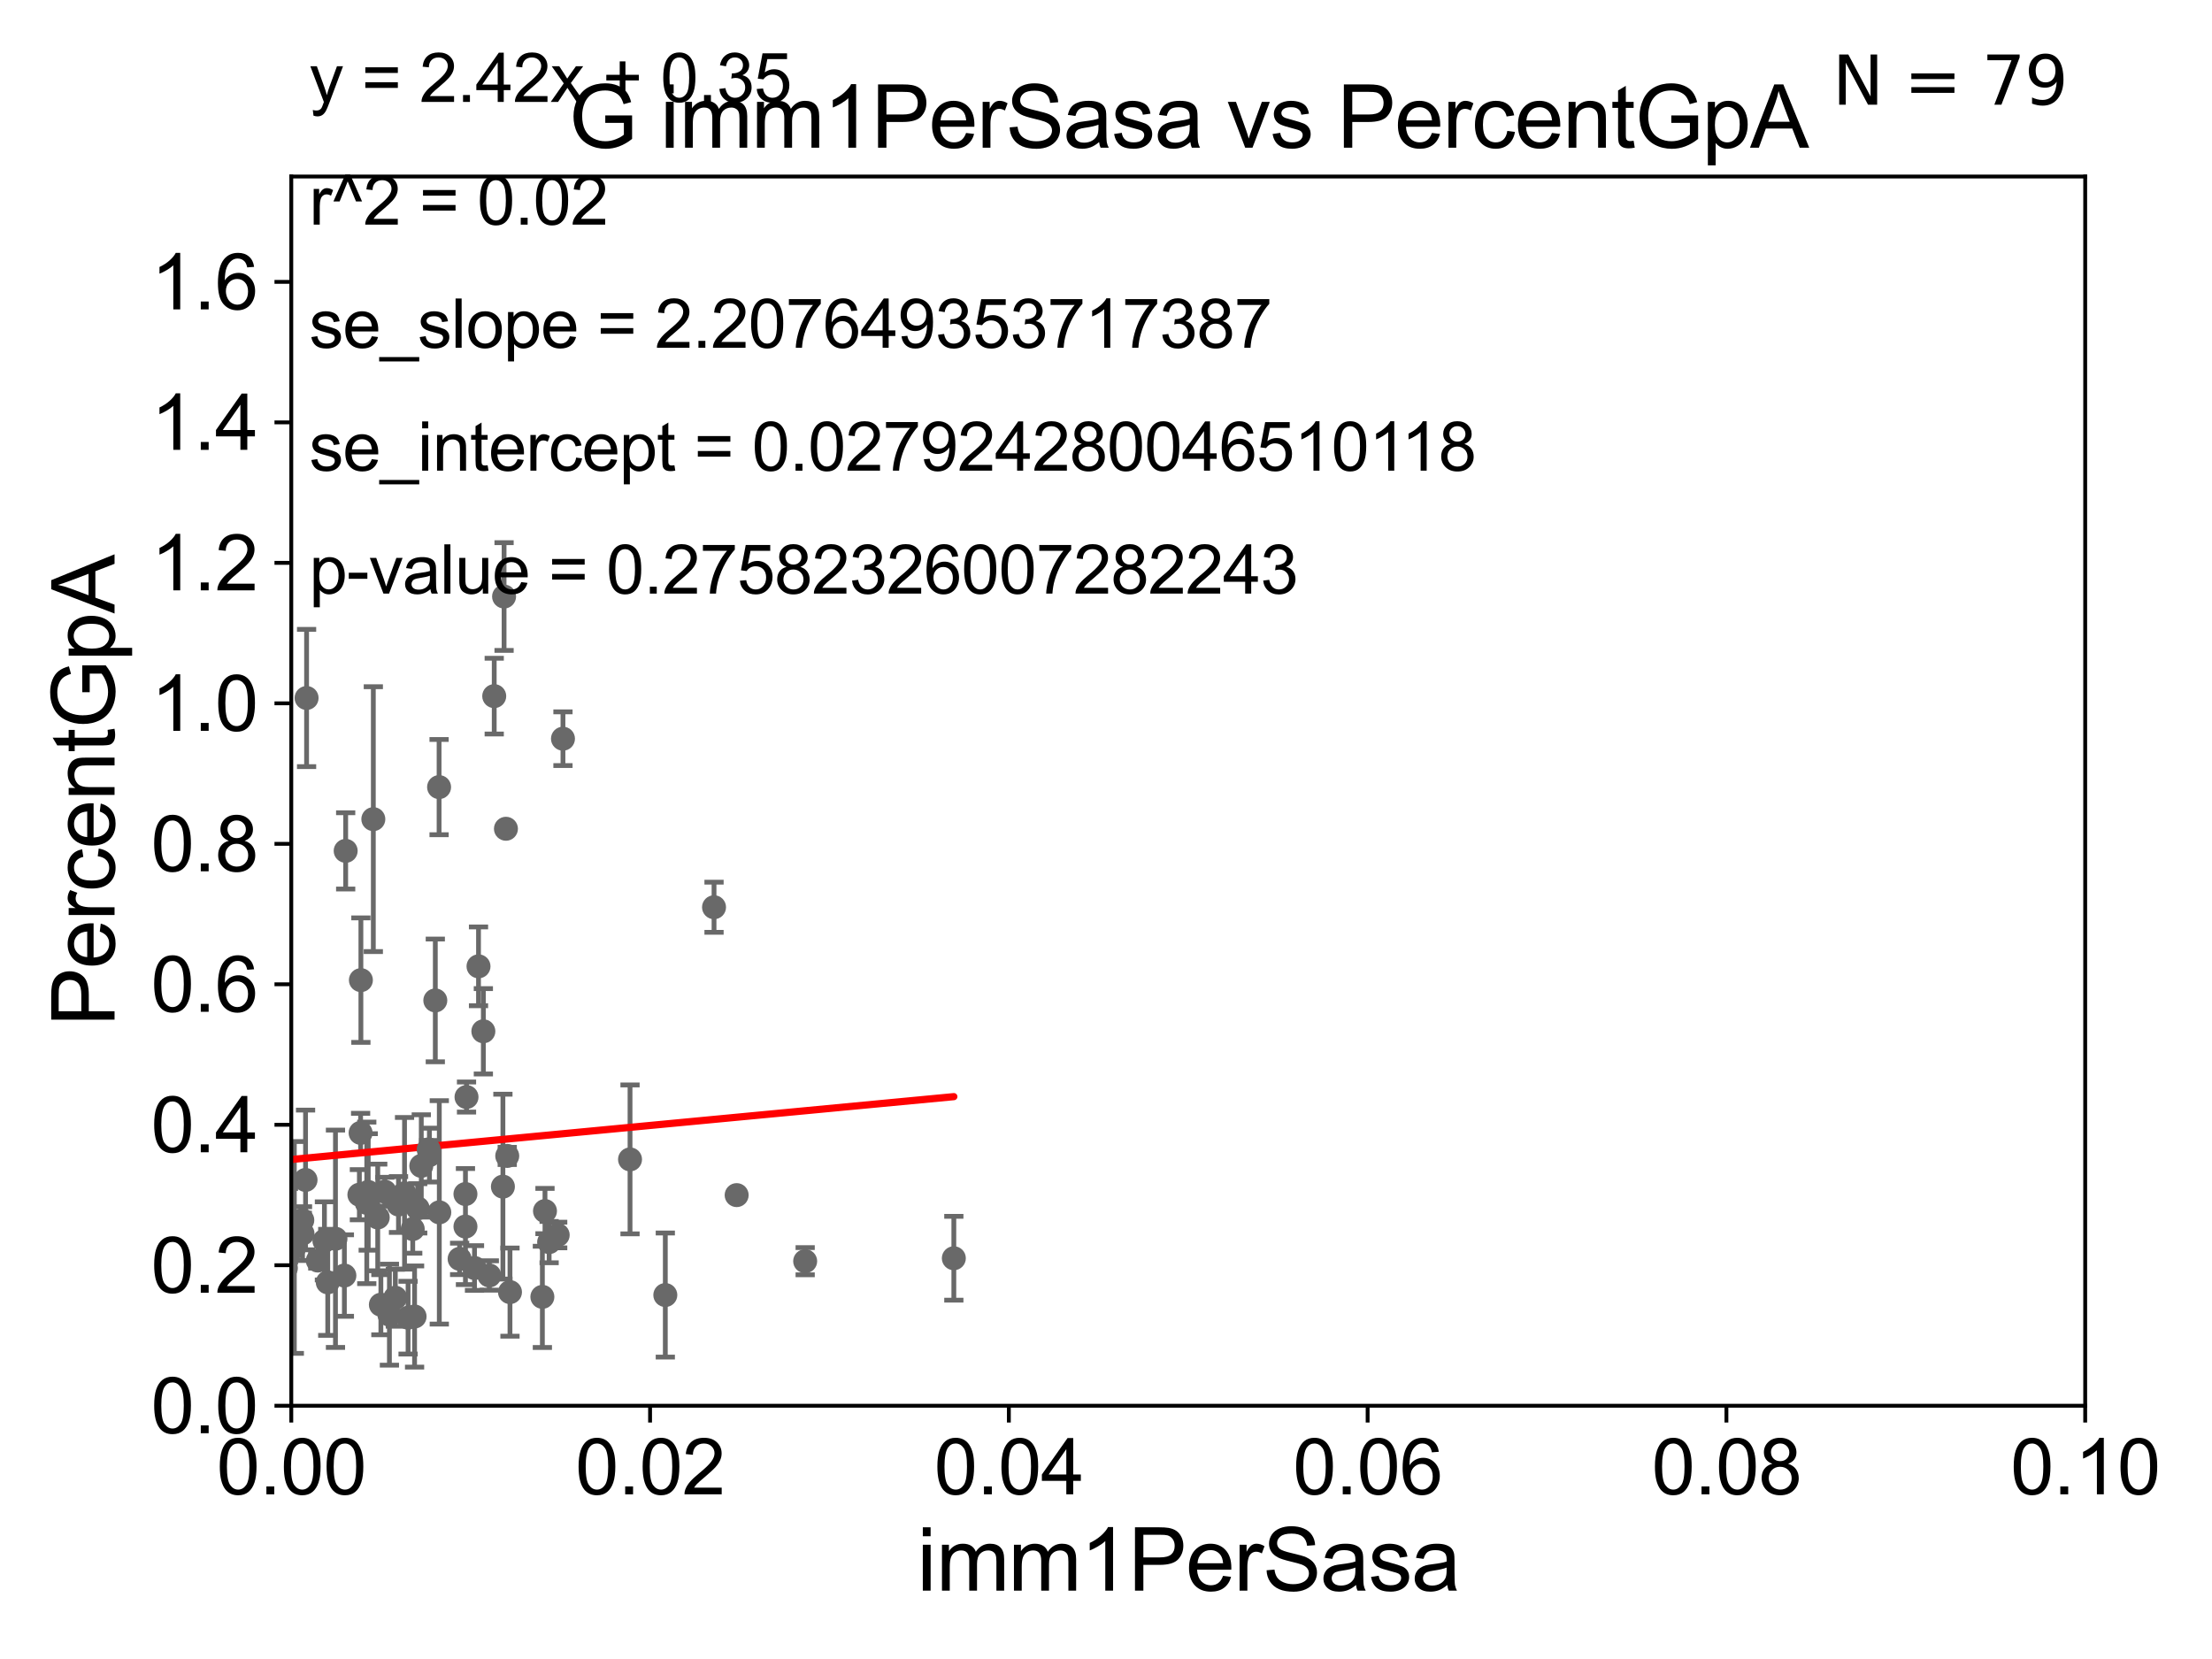 <?xml version="1.0" encoding="utf-8" standalone="no"?>
<!DOCTYPE svg PUBLIC "-//W3C//DTD SVG 1.1//EN"
  "http://www.w3.org/Graphics/SVG/1.1/DTD/svg11.dtd">
<svg xmlns:xlink="http://www.w3.org/1999/xlink" width="460.8pt" height="345.6pt" viewBox="0 0 460.8 345.6" xmlns="http://www.w3.org/2000/svg" version="1.1">
 <defs>
  <style type="text/css">*{stroke-linejoin: round; stroke-linecap: butt}</style>
 </defs>
 <g id="figure_1">
  <g id="patch_1">
   <path d="M 0 345.6 
L 460.8 345.6 
L 460.8 0 
L 0 0 
z
" style="fill: #ffffff"/>
  </g>
  <g id="axes_1">
   <g id="patch_2">
    <path d="M 60.68 292.84 
L 434.385 292.84 
L 434.385 36.775 
L 60.68 36.775 
z
" style="fill: #ffffff"/>
   </g>
   <g id="PathCollection_1">
    <defs>
     <path id="mc2486bb1ca" d="M 0 1.118 
C 0.297 1.118 0.581 1 0.791 0.791 
C 1 0.581 1.118 0.297 1.118 0 
C 1.118 -0.297 1 -0.581 0.791 -0.791 
C 0.581 -1 0.297 -1.118 0 -1.118 
C -0.297 -1.118 -0.581 -1 -0.791 -0.791 
C -1 -0.581 -1.118 -0.297 -1.118 0 
C -1.118 0.297 -1 0.581 -0.791 0.791 
C -0.581 1 -0.297 1.118 0 1.118 
z
" style="stroke: #696969"/>
    </defs>
    <g clip-path="url(#pdfbe9c1cb0)">
     <use xlink:href="#mc2486bb1ca" x="-1" y="231.34" style="fill: #696969; stroke: #696969"/>
     <use xlink:href="#mc2486bb1ca" x="100.692" y="214.837" style="fill: #696969; stroke: #696969"/>
     <use xlink:href="#mc2486bb1ca" x="89.451" y="240.628" style="fill: #696969; stroke: #696969"/>
     <use xlink:href="#mc2486bb1ca" x="42.918" y="238.785" style="fill: #696969; stroke: #696969"/>
     <use xlink:href="#mc2486bb1ca" x="106.239" y="269.169" style="fill: #696969; stroke: #696969"/>
     <use xlink:href="#mc2486bb1ca" x="138.597" y="269.78" style="fill: #696969; stroke: #696969"/>
     <use xlink:href="#mc2486bb1ca" x="63.019" y="256.984" style="fill: #696969; stroke: #696969"/>
     <use xlink:href="#mc2486bb1ca" x="75.12" y="235.999" style="fill: #696969; stroke: #696969"/>
     <use xlink:href="#mc2486bb1ca" x="74.866" y="248.878" style="fill: #696969; stroke: #696969"/>
     <use xlink:href="#mc2486bb1ca" x="68.278" y="267.136" style="fill: #696969; stroke: #696969"/>
     <use xlink:href="#mc2486bb1ca" x="71.739" y="265.72" style="fill: #696969; stroke: #696969"/>
     <use xlink:href="#mc2486bb1ca" x="-1" y="266.188" style="fill: #696969; stroke: #696969"/>
     <use xlink:href="#mc2486bb1ca" x="-1" y="255.557" style="fill: #696969; stroke: #696969"/>
     <use xlink:href="#mc2486bb1ca" x="34.948" y="255.294" style="fill: #696969; stroke: #696969"/>
     <use xlink:href="#mc2486bb1ca" x="21.112" y="226.576" style="fill: #696969; stroke: #696969"/>
     <use xlink:href="#mc2486bb1ca" x="76.707" y="248.303" style="fill: #696969; stroke: #696969"/>
     <use xlink:href="#mc2486bb1ca" x="67.585" y="258.495" style="fill: #696969; stroke: #696969"/>
     <use xlink:href="#mc2486bb1ca" x="153.459" y="248.964" style="fill: #696969; stroke: #696969"/>
     <use xlink:href="#mc2486bb1ca" x="59.552" y="264.156" style="fill: #696969; stroke: #696969"/>
     <use xlink:href="#mc2486bb1ca" x="-0.954" y="259.85" style="fill: #696969; stroke: #696969"/>
     <use xlink:href="#mc2486bb1ca" x="105.396" y="172.647" style="fill: #696969; stroke: #696969"/>
     <use xlink:href="#mc2486bb1ca" x="72.011" y="177.251" style="fill: #696969; stroke: #696969"/>
     <use xlink:href="#mc2486bb1ca" x="105.008" y="124.27" style="fill: #696969; stroke: #696969"/>
     <use xlink:href="#mc2486bb1ca" x="95.746" y="262.247" style="fill: #696969; stroke: #696969"/>
     <use xlink:href="#mc2486bb1ca" x="8.971" y="255.461" style="fill: #696969; stroke: #696969"/>
     <use xlink:href="#mc2486bb1ca" x="96.963" y="255.516" style="fill: #696969; stroke: #696969"/>
     <use xlink:href="#mc2486bb1ca" x="87.015" y="251.719" style="fill: #696969; stroke: #696969"/>
     <use xlink:href="#mc2486bb1ca" x="114.394" y="258.757" style="fill: #696969; stroke: #696969"/>
     <use xlink:href="#mc2486bb1ca" x="117.276" y="153.884" style="fill: #696969; stroke: #696969"/>
     <use xlink:href="#mc2486bb1ca" x="96.959" y="248.741" style="fill: #696969; stroke: #696969"/>
     <use xlink:href="#mc2486bb1ca" x="63.652" y="245.805" style="fill: #696969; stroke: #696969"/>
     <use xlink:href="#mc2486bb1ca" x="81.124" y="273.868" style="fill: #696969; stroke: #696969"/>
     <use xlink:href="#mc2486bb1ca" x="105.667" y="240.802" style="fill: #696969; stroke: #696969"/>
     <use xlink:href="#mc2486bb1ca" x="44.374" y="182.377" style="fill: #696969; stroke: #696969"/>
     <use xlink:href="#mc2486bb1ca" x="148.746" y="188.992" style="fill: #696969; stroke: #696969"/>
     <use xlink:href="#mc2486bb1ca" x="62.974" y="254.178" style="fill: #696969; stroke: #696969"/>
     <use xlink:href="#mc2486bb1ca" x="91.514" y="252.556" style="fill: #696969; stroke: #696969"/>
     <use xlink:href="#mc2486bb1ca" x="99.683" y="201.305" style="fill: #696969; stroke: #696969"/>
     <use xlink:href="#mc2486bb1ca" x="53.283" y="256.499" style="fill: #696969; stroke: #696969"/>
     <use xlink:href="#mc2486bb1ca" x="44.54" y="180.884" style="fill: #696969; stroke: #696969"/>
     <use xlink:href="#mc2486bb1ca" x="102.956" y="145.017" style="fill: #696969; stroke: #696969"/>
     <use xlink:href="#mc2486bb1ca" x="77.771" y="170.644" style="fill: #696969; stroke: #696969"/>
     <use xlink:href="#mc2486bb1ca" x="4.982" y="268.461" style="fill: #696969; stroke: #696969"/>
     <use xlink:href="#mc2486bb1ca" x="69.885" y="258.056" style="fill: #696969; stroke: #696969"/>
     <use xlink:href="#mc2486bb1ca" x="131.247" y="241.523" style="fill: #696969; stroke: #696969"/>
     <use xlink:href="#mc2486bb1ca" x="104.765" y="247.198" style="fill: #696969; stroke: #696969"/>
     <use xlink:href="#mc2486bb1ca" x="98.847" y="264.146" style="fill: #696969; stroke: #696969"/>
     <use xlink:href="#mc2486bb1ca" x="63.867" y="145.405" style="fill: #696969; stroke: #696969"/>
     <use xlink:href="#mc2486bb1ca" x="-1" y="209.163" style="fill: #696969; stroke: #696969"/>
     <use xlink:href="#mc2486bb1ca" x="-1" y="261.388" style="fill: #696969; stroke: #696969"/>
     <use xlink:href="#mc2486bb1ca" x="33.419" y="264.045" style="fill: #696969; stroke: #696969"/>
     <use xlink:href="#mc2486bb1ca" x="84.273" y="248.588" style="fill: #696969; stroke: #696969"/>
     <use xlink:href="#mc2486bb1ca" x="91.469" y="163.969" style="fill: #696969; stroke: #696969"/>
     <use xlink:href="#mc2486bb1ca" x="79.344" y="271.795" style="fill: #696969; stroke: #696969"/>
     <use xlink:href="#mc2486bb1ca" x="78.689" y="253.619" style="fill: #696969; stroke: #696969"/>
     <use xlink:href="#mc2486bb1ca" x="116.178" y="257.277" style="fill: #696969; stroke: #696969"/>
     <use xlink:href="#mc2486bb1ca" x="101.934" y="265.702" style="fill: #696969; stroke: #696969"/>
     <use xlink:href="#mc2486bb1ca" x="82.353" y="270.344" style="fill: #696969; stroke: #696969"/>
     <use xlink:href="#mc2486bb1ca" x="80.164" y="248.255" style="fill: #696969; stroke: #696969"/>
     <use xlink:href="#mc2486bb1ca" x="76.406" y="250.581" style="fill: #696969; stroke: #696969"/>
     <use xlink:href="#mc2486bb1ca" x="167.732" y="262.729" style="fill: #696969; stroke: #696969"/>
     <use xlink:href="#mc2486bb1ca" x="112.986" y="270.162" style="fill: #696969; stroke: #696969"/>
     <use xlink:href="#mc2486bb1ca" x="113.531" y="252.283" style="fill: #696969; stroke: #696969"/>
     <use xlink:href="#mc2486bb1ca" x="-1" y="251.826" style="fill: #696969; stroke: #696969"/>
     <use xlink:href="#mc2486bb1ca" x="-1" y="241.79" style="fill: #696969; stroke: #696969"/>
     <use xlink:href="#mc2486bb1ca" x="90.683" y="208.407" style="fill: #696969; stroke: #696969"/>
     <use xlink:href="#mc2486bb1ca" x="87.761" y="242.882" style="fill: #696969; stroke: #696969"/>
     <use xlink:href="#mc2486bb1ca" x="58.943" y="246.482" style="fill: #696969; stroke: #696969"/>
     <use xlink:href="#mc2486bb1ca" x="86.364" y="274.253" style="fill: #696969; stroke: #696969"/>
     <use xlink:href="#mc2486bb1ca" x="83.013" y="250.925" style="fill: #696969; stroke: #696969"/>
     <use xlink:href="#mc2486bb1ca" x="85.011" y="274.495" style="fill: #696969; stroke: #696969"/>
     <use xlink:href="#mc2486bb1ca" x="89.298" y="239.442" style="fill: #696969; stroke: #696969"/>
     <use xlink:href="#mc2486bb1ca" x="61.312" y="259.868" style="fill: #696969; stroke: #696969"/>
     <use xlink:href="#mc2486bb1ca" x="85.981" y="256.035" style="fill: #696969; stroke: #696969"/>
     <use xlink:href="#mc2486bb1ca" x="66.2" y="262.593" style="fill: #696969; stroke: #696969"/>
     <use xlink:href="#mc2486bb1ca" x="52.578" y="258.335" style="fill: #696969; stroke: #696969"/>
     <use xlink:href="#mc2486bb1ca" x="198.701" y="262.115" style="fill: #696969; stroke: #696969"/>
     <use xlink:href="#mc2486bb1ca" x="60.091" y="255.267" style="fill: #696969; stroke: #696969"/>
     <use xlink:href="#mc2486bb1ca" x="-1" y="252.486" style="fill: #696969; stroke: #696969"/>
     <use xlink:href="#mc2486bb1ca" x="-1" y="248.96" style="fill: #696969; stroke: #696969"/>
     <use xlink:href="#mc2486bb1ca" x="97.183" y="228.533" style="fill: #696969; stroke: #696969"/>
     <use xlink:href="#mc2486bb1ca" x="75.181" y="204.178" style="fill: #696969; stroke: #696969"/>
    </g>
   </g>
   <g id="matplotlib.axis_1">
    <g id="xtick_1">
     <g id="line2d_1">
      <defs>
       <path id="m770e6f7e6a" d="M 0 0 
L 0 3.5 
" style="stroke: #000000; stroke-width: 0.8"/>
      </defs>
      <g>
       <use xlink:href="#m770e6f7e6a" x="60.68" y="292.84" style="stroke: #000000; stroke-width: 0.8"/>
      </g>
     </g>
     <g id="text_1">
      <!-- 0.00 -->
      <g transform="translate(45.111 311.293)scale(0.16 -0.16)">
       <defs>
        <path id="ArialMT-30" d="M 266 2259 
Q 266 3072 433 3567 
Q 600 4063 929 4331 
Q 1259 4600 1759 4600 
Q 2128 4600 2406 4451 
Q 2684 4303 2865 4023 
Q 3047 3744 3150 3342 
Q 3253 2941 3253 2259 
Q 3253 1453 3087 958 
Q 2922 463 2592 192 
Q 2263 -78 1759 -78 
Q 1097 -78 719 397 
Q 266 969 266 2259 
z
M 844 2259 
Q 844 1131 1108 757 
Q 1372 384 1759 384 
Q 2147 384 2411 759 
Q 2675 1134 2675 2259 
Q 2675 3391 2411 3762 
Q 2147 4134 1753 4134 
Q 1366 4134 1134 3806 
Q 844 3388 844 2259 
z
" transform="scale(0.016)"/>
        <path id="ArialMT-2e" d="M 581 0 
L 581 641 
L 1222 641 
L 1222 0 
L 581 0 
z
" transform="scale(0.016)"/>
       </defs>
       <use xlink:href="#ArialMT-30"/>
       <use xlink:href="#ArialMT-2e" x="55.615"/>
       <use xlink:href="#ArialMT-30" x="83.398"/>
       <use xlink:href="#ArialMT-30" x="139.014"/>
      </g>
     </g>
    </g>
    <g id="xtick_2">
     <g id="line2d_2">
      <g>
       <use xlink:href="#m770e6f7e6a" x="135.421" y="292.84" style="stroke: #000000; stroke-width: 0.8"/>
      </g>
     </g>
     <g id="text_2">
      <!-- 0.02 -->
      <g transform="translate(119.852 311.293)scale(0.16 -0.16)">
       <defs>
        <path id="ArialMT-32" d="M 3222 541 
L 3222 0 
L 194 0 
Q 188 203 259 391 
Q 375 700 629 1000 
Q 884 1300 1366 1694 
Q 2113 2306 2375 2664 
Q 2638 3022 2638 3341 
Q 2638 3675 2398 3904 
Q 2159 4134 1775 4134 
Q 1369 4134 1125 3890 
Q 881 3647 878 3216 
L 300 3275 
Q 359 3922 746 4261 
Q 1134 4600 1788 4600 
Q 2447 4600 2831 4234 
Q 3216 3869 3216 3328 
Q 3216 3053 3103 2787 
Q 2991 2522 2730 2228 
Q 2469 1934 1863 1422 
Q 1356 997 1212 845 
Q 1069 694 975 541 
L 3222 541 
z
" transform="scale(0.016)"/>
       </defs>
       <use xlink:href="#ArialMT-30"/>
       <use xlink:href="#ArialMT-2e" x="55.615"/>
       <use xlink:href="#ArialMT-30" x="83.398"/>
       <use xlink:href="#ArialMT-32" x="139.014"/>
      </g>
     </g>
    </g>
    <g id="xtick_3">
     <g id="line2d_3">
      <g>
       <use xlink:href="#m770e6f7e6a" x="210.162" y="292.84" style="stroke: #000000; stroke-width: 0.8"/>
      </g>
     </g>
     <g id="text_3">
      <!-- 0.04 -->
      <g transform="translate(194.593 311.293)scale(0.16 -0.16)">
       <defs>
        <path id="ArialMT-34" d="M 2069 0 
L 2069 1097 
L 81 1097 
L 81 1613 
L 2172 4581 
L 2631 4581 
L 2631 1613 
L 3250 1613 
L 3250 1097 
L 2631 1097 
L 2631 0 
L 2069 0 
z
M 2069 1613 
L 2069 3678 
L 634 1613 
L 2069 1613 
z
" transform="scale(0.016)"/>
       </defs>
       <use xlink:href="#ArialMT-30"/>
       <use xlink:href="#ArialMT-2e" x="55.615"/>
       <use xlink:href="#ArialMT-30" x="83.398"/>
       <use xlink:href="#ArialMT-34" x="139.014"/>
      </g>
     </g>
    </g>
    <g id="xtick_4">
     <g id="line2d_4">
      <g>
       <use xlink:href="#m770e6f7e6a" x="284.903" y="292.84" style="stroke: #000000; stroke-width: 0.8"/>
      </g>
     </g>
     <g id="text_4">
      <!-- 0.06 -->
      <g transform="translate(269.334 311.293)scale(0.16 -0.16)">
       <defs>
        <path id="ArialMT-36" d="M 3184 3459 
L 2625 3416 
Q 2550 3747 2413 3897 
Q 2184 4138 1850 4138 
Q 1581 4138 1378 3988 
Q 1113 3794 959 3422 
Q 806 3050 800 2363 
Q 1003 2672 1297 2822 
Q 1591 2972 1913 2972 
Q 2475 2972 2870 2558 
Q 3266 2144 3266 1488 
Q 3266 1056 3080 686 
Q 2894 316 2569 119 
Q 2244 -78 1831 -78 
Q 1128 -78 684 439 
Q 241 956 241 2144 
Q 241 3472 731 4075 
Q 1159 4600 1884 4600 
Q 2425 4600 2770 4297 
Q 3116 3994 3184 3459 
z
M 888 1484 
Q 888 1194 1011 928 
Q 1134 663 1356 523 
Q 1578 384 1822 384 
Q 2178 384 2434 671 
Q 2691 959 2691 1453 
Q 2691 1928 2437 2201 
Q 2184 2475 1800 2475 
Q 1419 2475 1153 2201 
Q 888 1928 888 1484 
z
" transform="scale(0.016)"/>
       </defs>
       <use xlink:href="#ArialMT-30"/>
       <use xlink:href="#ArialMT-2e" x="55.615"/>
       <use xlink:href="#ArialMT-30" x="83.398"/>
       <use xlink:href="#ArialMT-36" x="139.014"/>
      </g>
     </g>
    </g>
    <g id="xtick_5">
     <g id="line2d_5">
      <g>
       <use xlink:href="#m770e6f7e6a" x="359.644" y="292.84" style="stroke: #000000; stroke-width: 0.8"/>
      </g>
     </g>
     <g id="text_5">
      <!-- 0.08 -->
      <g transform="translate(344.075 311.293)scale(0.16 -0.16)">
       <defs>
        <path id="ArialMT-38" d="M 1131 2484 
Q 781 2613 612 2850 
Q 444 3088 444 3419 
Q 444 3919 803 4259 
Q 1163 4600 1759 4600 
Q 2359 4600 2725 4251 
Q 3091 3903 3091 3403 
Q 3091 3084 2923 2848 
Q 2756 2613 2416 2484 
Q 2838 2347 3058 2040 
Q 3278 1734 3278 1309 
Q 3278 722 2862 322 
Q 2447 -78 1769 -78 
Q 1091 -78 675 323 
Q 259 725 259 1325 
Q 259 1772 486 2073 
Q 713 2375 1131 2484 
z
M 1019 3438 
Q 1019 3113 1228 2906 
Q 1438 2700 1772 2700 
Q 2097 2700 2305 2904 
Q 2513 3109 2513 3406 
Q 2513 3716 2298 3927 
Q 2084 4138 1766 4138 
Q 1444 4138 1231 3931 
Q 1019 3725 1019 3438 
z
M 838 1322 
Q 838 1081 952 856 
Q 1066 631 1291 507 
Q 1516 384 1775 384 
Q 2178 384 2440 643 
Q 2703 903 2703 1303 
Q 2703 1709 2433 1975 
Q 2163 2241 1756 2241 
Q 1359 2241 1098 1978 
Q 838 1716 838 1322 
z
" transform="scale(0.016)"/>
       </defs>
       <use xlink:href="#ArialMT-30"/>
       <use xlink:href="#ArialMT-2e" x="55.615"/>
       <use xlink:href="#ArialMT-30" x="83.398"/>
       <use xlink:href="#ArialMT-38" x="139.014"/>
      </g>
     </g>
    </g>
    <g id="xtick_6">
     <g id="line2d_6">
      <g>
       <use xlink:href="#m770e6f7e6a" x="434.385" y="292.84" style="stroke: #000000; stroke-width: 0.8"/>
      </g>
     </g>
     <g id="text_6">
      <!-- 0.10 -->
      <g transform="translate(418.816 311.293)scale(0.16 -0.16)">
       <defs>
        <path id="ArialMT-31" d="M 2384 0 
L 1822 0 
L 1822 3584 
Q 1619 3391 1289 3197 
Q 959 3003 697 2906 
L 697 3450 
Q 1169 3672 1522 3987 
Q 1875 4303 2022 4600 
L 2384 4600 
L 2384 0 
z
" transform="scale(0.016)"/>
       </defs>
       <use xlink:href="#ArialMT-30"/>
       <use xlink:href="#ArialMT-2e" x="55.615"/>
       <use xlink:href="#ArialMT-31" x="83.398"/>
       <use xlink:href="#ArialMT-30" x="139.014"/>
      </g>
     </g>
    </g>
    <g id="text_7">
     <!-- imm1PerSasa -->
     <g transform="translate(191.017 331.357)scale(0.18 -0.18)">
      <defs>
       <path id="ArialMT-69" d="M 425 3934 
L 425 4581 
L 988 4581 
L 988 3934 
L 425 3934 
z
M 425 0 
L 425 3319 
L 988 3319 
L 988 0 
L 425 0 
z
" transform="scale(0.016)"/>
       <path id="ArialMT-6d" d="M 422 0 
L 422 3319 
L 925 3319 
L 925 2853 
Q 1081 3097 1340 3245 
Q 1600 3394 1931 3394 
Q 2300 3394 2536 3241 
Q 2772 3088 2869 2813 
Q 3263 3394 3894 3394 
Q 4388 3394 4653 3120 
Q 4919 2847 4919 2278 
L 4919 0 
L 4359 0 
L 4359 2091 
Q 4359 2428 4304 2576 
Q 4250 2725 4106 2815 
Q 3963 2906 3769 2906 
Q 3419 2906 3187 2673 
Q 2956 2441 2956 1928 
L 2956 0 
L 2394 0 
L 2394 2156 
Q 2394 2531 2256 2718 
Q 2119 2906 1806 2906 
Q 1569 2906 1367 2781 
Q 1166 2656 1075 2415 
Q 984 2175 984 1722 
L 984 0 
L 422 0 
z
" transform="scale(0.016)"/>
       <path id="ArialMT-50" d="M 494 0 
L 494 4581 
L 2222 4581 
Q 2678 4581 2919 4538 
Q 3256 4481 3484 4323 
Q 3713 4166 3852 3881 
Q 3991 3597 3991 3256 
Q 3991 2672 3619 2267 
Q 3247 1863 2275 1863 
L 1100 1863 
L 1100 0 
L 494 0 
z
M 1100 2403 
L 2284 2403 
Q 2872 2403 3119 2622 
Q 3366 2841 3366 3238 
Q 3366 3525 3220 3729 
Q 3075 3934 2838 4000 
Q 2684 4041 2272 4041 
L 1100 4041 
L 1100 2403 
z
" transform="scale(0.016)"/>
       <path id="ArialMT-65" d="M 2694 1069 
L 3275 997 
Q 3138 488 2766 206 
Q 2394 -75 1816 -75 
Q 1088 -75 661 373 
Q 234 822 234 1631 
Q 234 2469 665 2931 
Q 1097 3394 1784 3394 
Q 2450 3394 2872 2941 
Q 3294 2488 3294 1666 
Q 3294 1616 3291 1516 
L 816 1516 
Q 847 969 1125 678 
Q 1403 388 1819 388 
Q 2128 388 2347 550 
Q 2566 713 2694 1069 
z
M 847 1978 
L 2700 1978 
Q 2663 2397 2488 2606 
Q 2219 2931 1791 2931 
Q 1403 2931 1139 2672 
Q 875 2413 847 1978 
z
" transform="scale(0.016)"/>
       <path id="ArialMT-72" d="M 416 0 
L 416 3319 
L 922 3319 
L 922 2816 
Q 1116 3169 1280 3281 
Q 1444 3394 1641 3394 
Q 1925 3394 2219 3213 
L 2025 2691 
Q 1819 2813 1613 2813 
Q 1428 2813 1281 2702 
Q 1134 2591 1072 2394 
Q 978 2094 978 1738 
L 978 0 
L 416 0 
z
" transform="scale(0.016)"/>
       <path id="ArialMT-53" d="M 288 1472 
L 859 1522 
Q 900 1178 1048 958 
Q 1197 738 1509 602 
Q 1822 466 2213 466 
Q 2559 466 2825 569 
Q 3091 672 3220 851 
Q 3350 1031 3350 1244 
Q 3350 1459 3225 1620 
Q 3100 1781 2813 1891 
Q 2628 1963 1997 2114 
Q 1366 2266 1113 2400 
Q 784 2572 623 2826 
Q 463 3081 463 3397 
Q 463 3744 659 4045 
Q 856 4347 1234 4503 
Q 1613 4659 2075 4659 
Q 2584 4659 2973 4495 
Q 3363 4331 3572 4012 
Q 3781 3694 3797 3291 
L 3216 3247 
Q 3169 3681 2898 3903 
Q 2628 4125 2100 4125 
Q 1550 4125 1298 3923 
Q 1047 3722 1047 3438 
Q 1047 3191 1225 3031 
Q 1400 2872 2139 2705 
Q 2878 2538 3153 2413 
Q 3553 2228 3743 1945 
Q 3934 1663 3934 1294 
Q 3934 928 3725 604 
Q 3516 281 3123 101 
Q 2731 -78 2241 -78 
Q 1619 -78 1198 103 
Q 778 284 539 648 
Q 300 1013 288 1472 
z
" transform="scale(0.016)"/>
       <path id="ArialMT-61" d="M 2588 409 
Q 2275 144 1986 34 
Q 1697 -75 1366 -75 
Q 819 -75 525 192 
Q 231 459 231 875 
Q 231 1119 342 1320 
Q 453 1522 633 1644 
Q 813 1766 1038 1828 
Q 1203 1872 1538 1913 
Q 2219 1994 2541 2106 
Q 2544 2222 2544 2253 
Q 2544 2597 2384 2738 
Q 2169 2928 1744 2928 
Q 1347 2928 1158 2789 
Q 969 2650 878 2297 
L 328 2372 
Q 403 2725 575 2942 
Q 747 3159 1072 3276 
Q 1397 3394 1825 3394 
Q 2250 3394 2515 3294 
Q 2781 3194 2906 3042 
Q 3031 2891 3081 2659 
Q 3109 2516 3109 2141 
L 3109 1391 
Q 3109 606 3145 398 
Q 3181 191 3288 0 
L 2700 0 
Q 2613 175 2588 409 
z
M 2541 1666 
Q 2234 1541 1622 1453 
Q 1275 1403 1131 1340 
Q 988 1278 909 1158 
Q 831 1038 831 891 
Q 831 666 1001 516 
Q 1172 366 1500 366 
Q 1825 366 2078 508 
Q 2331 650 2450 897 
Q 2541 1088 2541 1459 
L 2541 1666 
z
" transform="scale(0.016)"/>
       <path id="ArialMT-73" d="M 197 991 
L 753 1078 
Q 800 744 1014 566 
Q 1228 388 1613 388 
Q 2000 388 2187 545 
Q 2375 703 2375 916 
Q 2375 1106 2209 1216 
Q 2094 1291 1634 1406 
Q 1016 1563 777 1677 
Q 538 1791 414 1992 
Q 291 2194 291 2438 
Q 291 2659 392 2848 
Q 494 3038 669 3163 
Q 800 3259 1026 3326 
Q 1253 3394 1513 3394 
Q 1903 3394 2198 3281 
Q 2494 3169 2634 2976 
Q 2775 2784 2828 2463 
L 2278 2388 
Q 2241 2644 2061 2787 
Q 1881 2931 1553 2931 
Q 1166 2931 1000 2803 
Q 834 2675 834 2503 
Q 834 2394 903 2306 
Q 972 2216 1119 2156 
Q 1203 2125 1616 2013 
Q 2213 1853 2448 1751 
Q 2684 1650 2818 1456 
Q 2953 1263 2953 975 
Q 2953 694 2789 445 
Q 2625 197 2315 61 
Q 2006 -75 1616 -75 
Q 969 -75 630 194 
Q 291 463 197 991 
z
" transform="scale(0.016)"/>
      </defs>
      <use xlink:href="#ArialMT-69"/>
      <use xlink:href="#ArialMT-6d" x="22.217"/>
      <use xlink:href="#ArialMT-6d" x="105.518"/>
      <use xlink:href="#ArialMT-31" x="188.818"/>
      <use xlink:href="#ArialMT-50" x="244.434"/>
      <use xlink:href="#ArialMT-65" x="311.133"/>
      <use xlink:href="#ArialMT-72" x="366.748"/>
      <use xlink:href="#ArialMT-53" x="400.049"/>
      <use xlink:href="#ArialMT-61" x="466.748"/>
      <use xlink:href="#ArialMT-73" x="522.363"/>
      <use xlink:href="#ArialMT-61" x="572.363"/>
     </g>
    </g>
   </g>
   <g id="matplotlib.axis_2">
    <g id="ytick_1">
     <g id="line2d_7">
      <defs>
       <path id="me413580a15" d="M 0 0 
L -3.5 0 
" style="stroke: #000000; stroke-width: 0.8"/>
      </defs>
      <g>
       <use xlink:href="#me413580a15" x="60.68" y="292.84" style="stroke: #000000; stroke-width: 0.8"/>
      </g>
     </g>
     <g id="text_8">
      <!-- 0.0 -->
      <g transform="translate(31.44 298.566)scale(0.16 -0.16)">
       <use xlink:href="#ArialMT-30"/>
       <use xlink:href="#ArialMT-2e" x="55.615"/>
       <use xlink:href="#ArialMT-30" x="83.398"/>
      </g>
     </g>
    </g>
    <g id="ytick_2">
     <g id="line2d_8">
      <g>
       <use xlink:href="#me413580a15" x="60.68" y="263.575" style="stroke: #000000; stroke-width: 0.8"/>
      </g>
     </g>
     <g id="text_9">
      <!-- 0.2 -->
      <g transform="translate(31.44 269.302)scale(0.16 -0.16)">
       <use xlink:href="#ArialMT-30"/>
       <use xlink:href="#ArialMT-2e" x="55.615"/>
       <use xlink:href="#ArialMT-32" x="83.398"/>
      </g>
     </g>
    </g>
    <g id="ytick_3">
     <g id="line2d_9">
      <g>
       <use xlink:href="#me413580a15" x="60.68" y="234.311" style="stroke: #000000; stroke-width: 0.8"/>
      </g>
     </g>
     <g id="text_10">
      <!-- 0.4 -->
      <g transform="translate(31.44 240.037)scale(0.16 -0.16)">
       <use xlink:href="#ArialMT-30"/>
       <use xlink:href="#ArialMT-2e" x="55.615"/>
       <use xlink:href="#ArialMT-34" x="83.398"/>
      </g>
     </g>
    </g>
    <g id="ytick_4">
     <g id="line2d_10">
      <g>
       <use xlink:href="#me413580a15" x="60.68" y="205.046" style="stroke: #000000; stroke-width: 0.8"/>
      </g>
     </g>
     <g id="text_11">
      <!-- 0.6 -->
      <g transform="translate(31.44 210.772)scale(0.16 -0.16)">
       <use xlink:href="#ArialMT-30"/>
       <use xlink:href="#ArialMT-2e" x="55.615"/>
       <use xlink:href="#ArialMT-36" x="83.398"/>
      </g>
     </g>
    </g>
    <g id="ytick_5">
     <g id="line2d_11">
      <g>
       <use xlink:href="#me413580a15" x="60.68" y="175.782" style="stroke: #000000; stroke-width: 0.8"/>
      </g>
     </g>
     <g id="text_12">
      <!-- 0.8 -->
      <g transform="translate(31.44 181.508)scale(0.16 -0.16)">
       <use xlink:href="#ArialMT-30"/>
       <use xlink:href="#ArialMT-2e" x="55.615"/>
       <use xlink:href="#ArialMT-38" x="83.398"/>
      </g>
     </g>
    </g>
    <g id="ytick_6">
     <g id="line2d_12">
      <g>
       <use xlink:href="#me413580a15" x="60.68" y="146.517" style="stroke: #000000; stroke-width: 0.8"/>
      </g>
     </g>
     <g id="text_13">
      <!-- 1.0 -->
      <g transform="translate(31.44 152.243)scale(0.16 -0.16)">
       <use xlink:href="#ArialMT-31"/>
       <use xlink:href="#ArialMT-2e" x="55.615"/>
       <use xlink:href="#ArialMT-30" x="83.398"/>
      </g>
     </g>
    </g>
    <g id="ytick_7">
     <g id="line2d_13">
      <g>
       <use xlink:href="#me413580a15" x="60.68" y="117.252" style="stroke: #000000; stroke-width: 0.8"/>
      </g>
     </g>
     <g id="text_14">
      <!-- 1.2 -->
      <g transform="translate(31.44 122.979)scale(0.16 -0.16)">
       <use xlink:href="#ArialMT-31"/>
       <use xlink:href="#ArialMT-2e" x="55.615"/>
       <use xlink:href="#ArialMT-32" x="83.398"/>
      </g>
     </g>
    </g>
    <g id="ytick_8">
     <g id="line2d_14">
      <g>
       <use xlink:href="#me413580a15" x="60.68" y="87.988" style="stroke: #000000; stroke-width: 0.8"/>
      </g>
     </g>
     <g id="text_15">
      <!-- 1.4 -->
      <g transform="translate(31.44 93.714)scale(0.16 -0.16)">
       <use xlink:href="#ArialMT-31"/>
       <use xlink:href="#ArialMT-2e" x="55.615"/>
       <use xlink:href="#ArialMT-34" x="83.398"/>
      </g>
     </g>
    </g>
    <g id="ytick_9">
     <g id="line2d_15">
      <g>
       <use xlink:href="#me413580a15" x="60.68" y="58.723" style="stroke: #000000; stroke-width: 0.8"/>
      </g>
     </g>
     <g id="text_16">
      <!-- 1.6 -->
      <g transform="translate(31.44 64.45)scale(0.16 -0.16)">
       <use xlink:href="#ArialMT-31"/>
       <use xlink:href="#ArialMT-2e" x="55.615"/>
       <use xlink:href="#ArialMT-36" x="83.398"/>
      </g>
     </g>
    </g>
    <g id="text_17">
     <!-- PercentGpA -->
     <g transform="translate(23.863 213.831)rotate(-90)scale(0.18 -0.18)">
      <defs>
       <path id="ArialMT-63" d="M 2588 1216 
L 3141 1144 
Q 3050 572 2676 248 
Q 2303 -75 1759 -75 
Q 1078 -75 664 370 
Q 250 816 250 1647 
Q 250 2184 428 2587 
Q 606 2991 970 3192 
Q 1334 3394 1763 3394 
Q 2303 3394 2647 3120 
Q 2991 2847 3088 2344 
L 2541 2259 
Q 2463 2594 2264 2762 
Q 2066 2931 1784 2931 
Q 1359 2931 1093 2626 
Q 828 2322 828 1663 
Q 828 994 1084 691 
Q 1341 388 1753 388 
Q 2084 388 2306 591 
Q 2528 794 2588 1216 
z
" transform="scale(0.016)"/>
       <path id="ArialMT-6e" d="M 422 0 
L 422 3319 
L 928 3319 
L 928 2847 
Q 1294 3394 1984 3394 
Q 2284 3394 2536 3286 
Q 2788 3178 2913 3003 
Q 3038 2828 3088 2588 
Q 3119 2431 3119 2041 
L 3119 0 
L 2556 0 
L 2556 2019 
Q 2556 2363 2490 2533 
Q 2425 2703 2258 2804 
Q 2091 2906 1866 2906 
Q 1506 2906 1245 2678 
Q 984 2450 984 1813 
L 984 0 
L 422 0 
z
" transform="scale(0.016)"/>
       <path id="ArialMT-74" d="M 1650 503 
L 1731 6 
Q 1494 -44 1306 -44 
Q 1000 -44 831 53 
Q 663 150 594 308 
Q 525 466 525 972 
L 525 2881 
L 113 2881 
L 113 3319 
L 525 3319 
L 525 4141 
L 1084 4478 
L 1084 3319 
L 1650 3319 
L 1650 2881 
L 1084 2881 
L 1084 941 
Q 1084 700 1114 631 
Q 1144 563 1211 522 
Q 1278 481 1403 481 
Q 1497 481 1650 503 
z
" transform="scale(0.016)"/>
       <path id="ArialMT-47" d="M 2638 1797 
L 2638 2334 
L 4578 2338 
L 4578 638 
Q 4131 281 3656 101 
Q 3181 -78 2681 -78 
Q 2006 -78 1454 211 
Q 903 500 622 1047 
Q 341 1594 341 2269 
Q 341 2938 620 3517 
Q 900 4097 1425 4378 
Q 1950 4659 2634 4659 
Q 3131 4659 3532 4498 
Q 3934 4338 4162 4050 
Q 4391 3763 4509 3300 
L 3963 3150 
Q 3859 3500 3706 3700 
Q 3553 3900 3268 4020 
Q 2984 4141 2638 4141 
Q 2222 4141 1919 4014 
Q 1616 3888 1430 3681 
Q 1244 3475 1141 3228 
Q 966 2803 966 2306 
Q 966 1694 1177 1281 
Q 1388 869 1791 669 
Q 2194 469 2647 469 
Q 3041 469 3416 620 
Q 3791 772 3984 944 
L 3984 1797 
L 2638 1797 
z
" transform="scale(0.016)"/>
       <path id="ArialMT-70" d="M 422 -1272 
L 422 3319 
L 934 3319 
L 934 2888 
Q 1116 3141 1344 3267 
Q 1572 3394 1897 3394 
Q 2322 3394 2647 3175 
Q 2972 2956 3137 2557 
Q 3303 2159 3303 1684 
Q 3303 1175 3120 767 
Q 2938 359 2589 142 
Q 2241 -75 1856 -75 
Q 1575 -75 1351 44 
Q 1128 163 984 344 
L 984 -1272 
L 422 -1272 
z
M 931 1641 
Q 931 1000 1190 694 
Q 1450 388 1819 388 
Q 2194 388 2461 705 
Q 2728 1022 2728 1688 
Q 2728 2322 2467 2637 
Q 2206 2953 1844 2953 
Q 1484 2953 1207 2617 
Q 931 2281 931 1641 
z
" transform="scale(0.016)"/>
       <path id="ArialMT-41" d="M -9 0 
L 1750 4581 
L 2403 4581 
L 4278 0 
L 3588 0 
L 3053 1388 
L 1138 1388 
L 634 0 
L -9 0 
z
M 1313 1881 
L 2866 1881 
L 2388 3150 
Q 2169 3728 2063 4100 
Q 1975 3659 1816 3225 
L 1313 1881 
z
" transform="scale(0.016)"/>
      </defs>
      <use xlink:href="#ArialMT-50"/>
      <use xlink:href="#ArialMT-65" x="66.699"/>
      <use xlink:href="#ArialMT-72" x="122.314"/>
      <use xlink:href="#ArialMT-63" x="155.615"/>
      <use xlink:href="#ArialMT-65" x="205.615"/>
      <use xlink:href="#ArialMT-6e" x="261.23"/>
      <use xlink:href="#ArialMT-74" x="316.846"/>
      <use xlink:href="#ArialMT-47" x="344.629"/>
      <use xlink:href="#ArialMT-70" x="422.412"/>
      <use xlink:href="#ArialMT-41" x="478.027"/>
     </g>
    </g>
   </g>
   <g id="LineCollection_1">
    <path clip-path="url(#pdfbe9c1cb0)" style="fill: none; stroke: #696969"/>
    <path d="M 100.692 223.729 
L 100.692 205.946 
" clip-path="url(#pdfbe9c1cb0)" style="fill: none; stroke: #696969"/>
    <path d="M 89.451 246.235 
L 89.451 235.02 
" clip-path="url(#pdfbe9c1cb0)" style="fill: none; stroke: #696969"/>
    <path d="M 42.918 272.385 
L 42.918 205.184 
" clip-path="url(#pdfbe9c1cb0)" style="fill: none; stroke: #696969"/>
    <path d="M 106.239 278.35 
L 106.239 259.989 
" clip-path="url(#pdfbe9c1cb0)" style="fill: none; stroke: #696969"/>
    <path d="M 138.597 282.706 
L 138.597 256.855 
" clip-path="url(#pdfbe9c1cb0)" style="fill: none; stroke: #696969"/>
    <path d="M 63.019 262.585 
L 63.019 251.382 
" clip-path="url(#pdfbe9c1cb0)" style="fill: none; stroke: #696969"/>
    <path d="M 75.12 240.077 
L 75.12 231.922 
" clip-path="url(#pdfbe9c1cb0)" style="fill: none; stroke: #696969"/>
    <path d="M 74.866 254.103 
L 74.866 243.652 
" clip-path="url(#pdfbe9c1cb0)" style="fill: none; stroke: #696969"/>
    <path d="M 68.278 278.18 
L 68.278 256.092 
" clip-path="url(#pdfbe9c1cb0)" style="fill: none; stroke: #696969"/>
    <path d="M 71.739 274.206 
L 71.739 257.234 
" clip-path="url(#pdfbe9c1cb0)" style="fill: none; stroke: #696969"/>
    <path clip-path="url(#pdfbe9c1cb0)" style="fill: none; stroke: #696969"/>
    <path clip-path="url(#pdfbe9c1cb0)" style="fill: none; stroke: #696969"/>
    <path d="M 34.948 267.117 
L 34.948 243.47 
" clip-path="url(#pdfbe9c1cb0)" style="fill: none; stroke: #696969"/>
    <path d="M 21.112 242.639 
L 21.112 210.513 
" clip-path="url(#pdfbe9c1cb0)" style="fill: none; stroke: #696969"/>
    <path d="M 76.707 260.434 
L 76.707 236.172 
" clip-path="url(#pdfbe9c1cb0)" style="fill: none; stroke: #696969"/>
    <path d="M 67.585 266.629 
L 67.585 250.361 
" clip-path="url(#pdfbe9c1cb0)" style="fill: none; stroke: #696969"/>
    <path d="M 153.459 249.478 
L 153.459 248.45 
" clip-path="url(#pdfbe9c1cb0)" style="fill: none; stroke: #696969"/>
    <path d="M 59.552 267.489 
L 59.552 260.823 
" clip-path="url(#pdfbe9c1cb0)" style="fill: none; stroke: #696969"/>
    <path d="M -0.954 262.469 
L -0.954 257.231 
" clip-path="url(#pdfbe9c1cb0)" style="fill: none; stroke: #696969"/>
    <path d="M 105.396 173.156 
L 105.396 172.138 
" clip-path="url(#pdfbe9c1cb0)" style="fill: none; stroke: #696969"/>
    <path d="M 72.011 185.195 
L 72.011 169.307 
" clip-path="url(#pdfbe9c1cb0)" style="fill: none; stroke: #696969"/>
    <path d="M 105.008 135.492 
L 105.008 113.048 
" clip-path="url(#pdfbe9c1cb0)" style="fill: none; stroke: #696969"/>
    <path d="M 95.746 265.52 
L 95.746 258.975 
" clip-path="url(#pdfbe9c1cb0)" style="fill: none; stroke: #696969"/>
    <path d="M 8.971 263.147 
L 8.971 247.774 
" clip-path="url(#pdfbe9c1cb0)" style="fill: none; stroke: #696969"/>
    <path d="M 96.963 267.603 
L 96.963 243.429 
" clip-path="url(#pdfbe9c1cb0)" style="fill: none; stroke: #696969"/>
    <path d="M 87.015 256.856 
L 87.015 246.582 
" clip-path="url(#pdfbe9c1cb0)" style="fill: none; stroke: #696969"/>
    <path d="M 114.394 263.058 
L 114.394 254.455 
" clip-path="url(#pdfbe9c1cb0)" style="fill: none; stroke: #696969"/>
    <path d="M 117.276 159.478 
L 117.276 148.29 
" clip-path="url(#pdfbe9c1cb0)" style="fill: none; stroke: #696969"/>
    <path d="M 96.959 249.426 
L 96.959 248.057 
" clip-path="url(#pdfbe9c1cb0)" style="fill: none; stroke: #696969"/>
    <path d="M 63.652 260.357 
L 63.652 231.252 
" clip-path="url(#pdfbe9c1cb0)" style="fill: none; stroke: #696969"/>
    <path d="M 81.124 284.388 
L 81.124 263.347 
" clip-path="url(#pdfbe9c1cb0)" style="fill: none; stroke: #696969"/>
    <path d="M 105.667 242.599 
L 105.667 239.006 
" clip-path="url(#pdfbe9c1cb0)" style="fill: none; stroke: #696969"/>
    <path d="M 44.374 194.721 
L 44.374 170.032 
" clip-path="url(#pdfbe9c1cb0)" style="fill: none; stroke: #696969"/>
    <path d="M 148.746 194.214 
L 148.746 183.77 
" clip-path="url(#pdfbe9c1cb0)" style="fill: none; stroke: #696969"/>
    <path d="M 62.974 255.627 
L 62.974 252.729 
" clip-path="url(#pdfbe9c1cb0)" style="fill: none; stroke: #696969"/>
    <path d="M 91.514 275.828 
L 91.514 229.285 
" clip-path="url(#pdfbe9c1cb0)" style="fill: none; stroke: #696969"/>
    <path d="M 99.683 209.512 
L 99.683 193.097 
" clip-path="url(#pdfbe9c1cb0)" style="fill: none; stroke: #696969"/>
    <path d="M 53.283 268.664 
L 53.283 244.334 
" clip-path="url(#pdfbe9c1cb0)" style="fill: none; stroke: #696969"/>
    <path d="M 44.54 202.485 
L 44.54 159.282 
" clip-path="url(#pdfbe9c1cb0)" style="fill: none; stroke: #696969"/>
    <path d="M 102.956 152.909 
L 102.956 137.124 
" clip-path="url(#pdfbe9c1cb0)" style="fill: none; stroke: #696969"/>
    <path d="M 77.771 198.23 
L 77.771 143.057 
" clip-path="url(#pdfbe9c1cb0)" style="fill: none; stroke: #696969"/>
    <path d="M 4.982 279.61 
L 4.982 257.312 
" clip-path="url(#pdfbe9c1cb0)" style="fill: none; stroke: #696969"/>
    <path d="M 69.885 280.694 
L 69.885 235.419 
" clip-path="url(#pdfbe9c1cb0)" style="fill: none; stroke: #696969"/>
    <path d="M 131.247 257.033 
L 131.247 226.012 
" clip-path="url(#pdfbe9c1cb0)" style="fill: none; stroke: #696969"/>
    <path d="M 104.765 266.454 
L 104.765 227.942 
" clip-path="url(#pdfbe9c1cb0)" style="fill: none; stroke: #696969"/>
    <path d="M 98.847 268.803 
L 98.847 259.488 
" clip-path="url(#pdfbe9c1cb0)" style="fill: none; stroke: #696969"/>
    <path d="M 63.867 159.7 
L 63.867 131.11 
" clip-path="url(#pdfbe9c1cb0)" style="fill: none; stroke: #696969"/>
    <path clip-path="url(#pdfbe9c1cb0)" style="fill: none; stroke: #696969"/>
    <path d="M 33.419 269.528 
L 33.419 258.562 
" clip-path="url(#pdfbe9c1cb0)" style="fill: none; stroke: #696969"/>
    <path d="M 84.273 264.384 
L 84.273 232.793 
" clip-path="url(#pdfbe9c1cb0)" style="fill: none; stroke: #696969"/>
    <path d="M 91.469 173.889 
L 91.469 154.049 
" clip-path="url(#pdfbe9c1cb0)" style="fill: none; stroke: #696969"/>
    <path d="M 79.344 278.056 
L 79.344 265.534 
" clip-path="url(#pdfbe9c1cb0)" style="fill: none; stroke: #696969"/>
    <path d="M 78.689 264.725 
L 78.689 242.513 
" clip-path="url(#pdfbe9c1cb0)" style="fill: none; stroke: #696969"/>
    <path d="M 116.178 259.949 
L 116.178 254.604 
" clip-path="url(#pdfbe9c1cb0)" style="fill: none; stroke: #696969"/>
    <path d="M 101.934 268.762 
L 101.934 262.642 
" clip-path="url(#pdfbe9c1cb0)" style="fill: none; stroke: #696969"/>
    <path d="M 82.353 276.278 
L 82.353 264.411 
" clip-path="url(#pdfbe9c1cb0)" style="fill: none; stroke: #696969"/>
    <path d="M 80.164 251.257 
L 80.164 245.253 
" clip-path="url(#pdfbe9c1cb0)" style="fill: none; stroke: #696969"/>
    <path d="M 76.406 267.408 
L 76.406 233.754 
" clip-path="url(#pdfbe9c1cb0)" style="fill: none; stroke: #696969"/>
    <path d="M 167.732 265.562 
L 167.732 259.896 
" clip-path="url(#pdfbe9c1cb0)" style="fill: none; stroke: #696969"/>
    <path d="M 112.986 280.708 
L 112.986 259.616 
" clip-path="url(#pdfbe9c1cb0)" style="fill: none; stroke: #696969"/>
    <path d="M 113.531 257 
L 113.531 247.566 
" clip-path="url(#pdfbe9c1cb0)" style="fill: none; stroke: #696969"/>
    <path clip-path="url(#pdfbe9c1cb0)" style="fill: none; stroke: #696969"/>
    <path d="M 90.683 221.193 
L 90.683 195.622 
" clip-path="url(#pdfbe9c1cb0)" style="fill: none; stroke: #696969"/>
    <path d="M 87.761 253.543 
L 87.761 232.221 
" clip-path="url(#pdfbe9c1cb0)" style="fill: none; stroke: #696969"/>
    <path d="M 58.943 250.215 
L 58.943 242.748 
" clip-path="url(#pdfbe9c1cb0)" style="fill: none; stroke: #696969"/>
    <path d="M 86.364 284.79 
L 86.364 263.716 
" clip-path="url(#pdfbe9c1cb0)" style="fill: none; stroke: #696969"/>
    <path d="M 83.013 256.743 
L 83.013 245.107 
" clip-path="url(#pdfbe9c1cb0)" style="fill: none; stroke: #696969"/>
    <path d="M 85.011 282.07 
L 85.011 266.919 
" clip-path="url(#pdfbe9c1cb0)" style="fill: none; stroke: #696969"/>
    <path d="M 89.298 241.298 
L 89.298 237.585 
" clip-path="url(#pdfbe9c1cb0)" style="fill: none; stroke: #696969"/>
    <path d="M 61.312 281.93 
L 61.312 237.807 
" clip-path="url(#pdfbe9c1cb0)" style="fill: none; stroke: #696969"/>
    <path d="M 85.981 261.062 
L 85.981 251.009 
" clip-path="url(#pdfbe9c1cb0)" style="fill: none; stroke: #696969"/>
    <path d="M 66.2 264.177 
L 66.2 261.01 
" clip-path="url(#pdfbe9c1cb0)" style="fill: none; stroke: #696969"/>
    <path d="M 52.578 264.093 
L 52.578 252.577 
" clip-path="url(#pdfbe9c1cb0)" style="fill: none; stroke: #696969"/>
    <path d="M 198.701 270.845 
L 198.701 253.384 
" clip-path="url(#pdfbe9c1cb0)" style="fill: none; stroke: #696969"/>
    <path d="M 60.091 262.946 
L 60.091 247.588 
" clip-path="url(#pdfbe9c1cb0)" style="fill: none; stroke: #696969"/>
    <path clip-path="url(#pdfbe9c1cb0)" style="fill: none; stroke: #696969"/>
    <path d="M 97.183 231.666 
L 97.183 225.399 
" clip-path="url(#pdfbe9c1cb0)" style="fill: none; stroke: #696969"/>
    <path d="M 75.181 217.143 
L 75.181 191.213 
" clip-path="url(#pdfbe9c1cb0)" style="fill: none; stroke: #696969"/>
   </g>
   <g id="line2d_16">
    <defs>
     <path id="m4fdb6eb7b8" d="M 2 0 
L -2 -0 
" style="stroke: #696969"/>
    </defs>
    <g clip-path="url(#pdfbe9c1cb0)">
     <use xlink:href="#m4fdb6eb7b8" x="-1" y="236.91" style="fill: #696969; stroke: #696969"/>
     <use xlink:href="#m4fdb6eb7b8" x="100.692" y="223.729" style="fill: #696969; stroke: #696969"/>
     <use xlink:href="#m4fdb6eb7b8" x="89.451" y="246.235" style="fill: #696969; stroke: #696969"/>
     <use xlink:href="#m4fdb6eb7b8" x="42.918" y="272.385" style="fill: #696969; stroke: #696969"/>
     <use xlink:href="#m4fdb6eb7b8" x="106.239" y="278.35" style="fill: #696969; stroke: #696969"/>
     <use xlink:href="#m4fdb6eb7b8" x="138.597" y="282.706" style="fill: #696969; stroke: #696969"/>
     <use xlink:href="#m4fdb6eb7b8" x="63.019" y="262.585" style="fill: #696969; stroke: #696969"/>
     <use xlink:href="#m4fdb6eb7b8" x="75.12" y="240.077" style="fill: #696969; stroke: #696969"/>
     <use xlink:href="#m4fdb6eb7b8" x="74.866" y="254.103" style="fill: #696969; stroke: #696969"/>
     <use xlink:href="#m4fdb6eb7b8" x="68.278" y="278.18" style="fill: #696969; stroke: #696969"/>
     <use xlink:href="#m4fdb6eb7b8" x="71.739" y="274.206" style="fill: #696969; stroke: #696969"/>
     <use xlink:href="#m4fdb6eb7b8" x="-1" y="273.491" style="fill: #696969; stroke: #696969"/>
     <use xlink:href="#m4fdb6eb7b8" x="-1" y="271.191" style="fill: #696969; stroke: #696969"/>
     <use xlink:href="#m4fdb6eb7b8" x="34.948" y="267.117" style="fill: #696969; stroke: #696969"/>
     <use xlink:href="#m4fdb6eb7b8" x="21.112" y="242.639" style="fill: #696969; stroke: #696969"/>
     <use xlink:href="#m4fdb6eb7b8" x="76.707" y="260.434" style="fill: #696969; stroke: #696969"/>
     <use xlink:href="#m4fdb6eb7b8" x="67.585" y="266.629" style="fill: #696969; stroke: #696969"/>
     <use xlink:href="#m4fdb6eb7b8" x="153.459" y="249.478" style="fill: #696969; stroke: #696969"/>
     <use xlink:href="#m4fdb6eb7b8" x="59.552" y="267.489" style="fill: #696969; stroke: #696969"/>
     <use xlink:href="#m4fdb6eb7b8" x="-0.954" y="262.469" style="fill: #696969; stroke: #696969"/>
     <use xlink:href="#m4fdb6eb7b8" x="105.396" y="173.156" style="fill: #696969; stroke: #696969"/>
     <use xlink:href="#m4fdb6eb7b8" x="72.011" y="185.195" style="fill: #696969; stroke: #696969"/>
     <use xlink:href="#m4fdb6eb7b8" x="105.008" y="135.492" style="fill: #696969; stroke: #696969"/>
     <use xlink:href="#m4fdb6eb7b8" x="95.746" y="265.52" style="fill: #696969; stroke: #696969"/>
     <use xlink:href="#m4fdb6eb7b8" x="8.971" y="263.147" style="fill: #696969; stroke: #696969"/>
     <use xlink:href="#m4fdb6eb7b8" x="96.963" y="267.603" style="fill: #696969; stroke: #696969"/>
     <use xlink:href="#m4fdb6eb7b8" x="87.015" y="256.856" style="fill: #696969; stroke: #696969"/>
     <use xlink:href="#m4fdb6eb7b8" x="114.394" y="263.058" style="fill: #696969; stroke: #696969"/>
     <use xlink:href="#m4fdb6eb7b8" x="117.276" y="159.478" style="fill: #696969; stroke: #696969"/>
     <use xlink:href="#m4fdb6eb7b8" x="96.959" y="249.426" style="fill: #696969; stroke: #696969"/>
     <use xlink:href="#m4fdb6eb7b8" x="63.652" y="260.357" style="fill: #696969; stroke: #696969"/>
     <use xlink:href="#m4fdb6eb7b8" x="81.124" y="284.388" style="fill: #696969; stroke: #696969"/>
     <use xlink:href="#m4fdb6eb7b8" x="105.667" y="242.599" style="fill: #696969; stroke: #696969"/>
     <use xlink:href="#m4fdb6eb7b8" x="44.374" y="194.721" style="fill: #696969; stroke: #696969"/>
     <use xlink:href="#m4fdb6eb7b8" x="148.746" y="194.214" style="fill: #696969; stroke: #696969"/>
     <use xlink:href="#m4fdb6eb7b8" x="62.974" y="255.627" style="fill: #696969; stroke: #696969"/>
     <use xlink:href="#m4fdb6eb7b8" x="91.514" y="275.828" style="fill: #696969; stroke: #696969"/>
     <use xlink:href="#m4fdb6eb7b8" x="99.683" y="209.512" style="fill: #696969; stroke: #696969"/>
     <use xlink:href="#m4fdb6eb7b8" x="53.283" y="268.664" style="fill: #696969; stroke: #696969"/>
     <use xlink:href="#m4fdb6eb7b8" x="44.54" y="202.485" style="fill: #696969; stroke: #696969"/>
     <use xlink:href="#m4fdb6eb7b8" x="102.956" y="152.909" style="fill: #696969; stroke: #696969"/>
     <use xlink:href="#m4fdb6eb7b8" x="77.771" y="198.23" style="fill: #696969; stroke: #696969"/>
     <use xlink:href="#m4fdb6eb7b8" x="4.982" y="279.61" style="fill: #696969; stroke: #696969"/>
     <use xlink:href="#m4fdb6eb7b8" x="69.885" y="280.694" style="fill: #696969; stroke: #696969"/>
     <use xlink:href="#m4fdb6eb7b8" x="131.247" y="257.033" style="fill: #696969; stroke: #696969"/>
     <use xlink:href="#m4fdb6eb7b8" x="104.765" y="266.454" style="fill: #696969; stroke: #696969"/>
     <use xlink:href="#m4fdb6eb7b8" x="98.847" y="268.803" style="fill: #696969; stroke: #696969"/>
     <use xlink:href="#m4fdb6eb7b8" x="63.867" y="159.7" style="fill: #696969; stroke: #696969"/>
     <use xlink:href="#m4fdb6eb7b8" x="-1" y="217.656" style="fill: #696969; stroke: #696969"/>
     <use xlink:href="#m4fdb6eb7b8" x="-1" y="266.297" style="fill: #696969; stroke: #696969"/>
     <use xlink:href="#m4fdb6eb7b8" x="33.419" y="269.528" style="fill: #696969; stroke: #696969"/>
     <use xlink:href="#m4fdb6eb7b8" x="84.273" y="264.384" style="fill: #696969; stroke: #696969"/>
     <use xlink:href="#m4fdb6eb7b8" x="91.469" y="173.889" style="fill: #696969; stroke: #696969"/>
     <use xlink:href="#m4fdb6eb7b8" x="79.344" y="278.056" style="fill: #696969; stroke: #696969"/>
     <use xlink:href="#m4fdb6eb7b8" x="78.689" y="264.725" style="fill: #696969; stroke: #696969"/>
     <use xlink:href="#m4fdb6eb7b8" x="116.178" y="259.949" style="fill: #696969; stroke: #696969"/>
     <use xlink:href="#m4fdb6eb7b8" x="101.934" y="268.762" style="fill: #696969; stroke: #696969"/>
     <use xlink:href="#m4fdb6eb7b8" x="82.353" y="276.278" style="fill: #696969; stroke: #696969"/>
     <use xlink:href="#m4fdb6eb7b8" x="80.164" y="251.257" style="fill: #696969; stroke: #696969"/>
     <use xlink:href="#m4fdb6eb7b8" x="76.406" y="267.408" style="fill: #696969; stroke: #696969"/>
     <use xlink:href="#m4fdb6eb7b8" x="167.732" y="265.562" style="fill: #696969; stroke: #696969"/>
     <use xlink:href="#m4fdb6eb7b8" x="112.986" y="280.708" style="fill: #696969; stroke: #696969"/>
     <use xlink:href="#m4fdb6eb7b8" x="113.531" y="257" style="fill: #696969; stroke: #696969"/>
     <use xlink:href="#m4fdb6eb7b8" x="-1" y="256.251" style="fill: #696969; stroke: #696969"/>
     <use xlink:href="#m4fdb6eb7b8" x="-1" y="248.078" style="fill: #696969; stroke: #696969"/>
     <use xlink:href="#m4fdb6eb7b8" x="90.683" y="221.193" style="fill: #696969; stroke: #696969"/>
     <use xlink:href="#m4fdb6eb7b8" x="87.761" y="253.543" style="fill: #696969; stroke: #696969"/>
     <use xlink:href="#m4fdb6eb7b8" x="58.943" y="250.215" style="fill: #696969; stroke: #696969"/>
     <use xlink:href="#m4fdb6eb7b8" x="86.364" y="284.79" style="fill: #696969; stroke: #696969"/>
     <use xlink:href="#m4fdb6eb7b8" x="83.013" y="256.743" style="fill: #696969; stroke: #696969"/>
     <use xlink:href="#m4fdb6eb7b8" x="85.011" y="282.07" style="fill: #696969; stroke: #696969"/>
     <use xlink:href="#m4fdb6eb7b8" x="89.298" y="241.298" style="fill: #696969; stroke: #696969"/>
     <use xlink:href="#m4fdb6eb7b8" x="61.312" y="281.93" style="fill: #696969; stroke: #696969"/>
     <use xlink:href="#m4fdb6eb7b8" x="85.981" y="261.062" style="fill: #696969; stroke: #696969"/>
     <use xlink:href="#m4fdb6eb7b8" x="66.2" y="264.177" style="fill: #696969; stroke: #696969"/>
     <use xlink:href="#m4fdb6eb7b8" x="52.578" y="264.093" style="fill: #696969; stroke: #696969"/>
     <use xlink:href="#m4fdb6eb7b8" x="198.701" y="270.845" style="fill: #696969; stroke: #696969"/>
     <use xlink:href="#m4fdb6eb7b8" x="60.091" y="262.946" style="fill: #696969; stroke: #696969"/>
     <use xlink:href="#m4fdb6eb7b8" x="-1" y="264.855" style="fill: #696969; stroke: #696969"/>
     <use xlink:href="#m4fdb6eb7b8" x="-1" y="261.119" style="fill: #696969; stroke: #696969"/>
     <use xlink:href="#m4fdb6eb7b8" x="97.183" y="231.666" style="fill: #696969; stroke: #696969"/>
     <use xlink:href="#m4fdb6eb7b8" x="75.181" y="217.143" style="fill: #696969; stroke: #696969"/>
    </g>
   </g>
   <g id="line2d_17">
    <g clip-path="url(#pdfbe9c1cb0)">
     <use xlink:href="#m4fdb6eb7b8" x="-1" y="225.771" style="fill: #696969; stroke: #696969"/>
     <use xlink:href="#m4fdb6eb7b8" x="100.692" y="205.946" style="fill: #696969; stroke: #696969"/>
     <use xlink:href="#m4fdb6eb7b8" x="89.451" y="235.02" style="fill: #696969; stroke: #696969"/>
     <use xlink:href="#m4fdb6eb7b8" x="42.918" y="205.184" style="fill: #696969; stroke: #696969"/>
     <use xlink:href="#m4fdb6eb7b8" x="106.239" y="259.989" style="fill: #696969; stroke: #696969"/>
     <use xlink:href="#m4fdb6eb7b8" x="138.597" y="256.855" style="fill: #696969; stroke: #696969"/>
     <use xlink:href="#m4fdb6eb7b8" x="63.019" y="251.382" style="fill: #696969; stroke: #696969"/>
     <use xlink:href="#m4fdb6eb7b8" x="75.12" y="231.922" style="fill: #696969; stroke: #696969"/>
     <use xlink:href="#m4fdb6eb7b8" x="74.866" y="243.652" style="fill: #696969; stroke: #696969"/>
     <use xlink:href="#m4fdb6eb7b8" x="68.278" y="256.092" style="fill: #696969; stroke: #696969"/>
     <use xlink:href="#m4fdb6eb7b8" x="71.739" y="257.234" style="fill: #696969; stroke: #696969"/>
     <use xlink:href="#m4fdb6eb7b8" x="-1" y="258.884" style="fill: #696969; stroke: #696969"/>
     <use xlink:href="#m4fdb6eb7b8" x="-1" y="239.922" style="fill: #696969; stroke: #696969"/>
     <use xlink:href="#m4fdb6eb7b8" x="34.948" y="243.47" style="fill: #696969; stroke: #696969"/>
     <use xlink:href="#m4fdb6eb7b8" x="21.112" y="210.513" style="fill: #696969; stroke: #696969"/>
     <use xlink:href="#m4fdb6eb7b8" x="76.707" y="236.172" style="fill: #696969; stroke: #696969"/>
     <use xlink:href="#m4fdb6eb7b8" x="67.585" y="250.361" style="fill: #696969; stroke: #696969"/>
     <use xlink:href="#m4fdb6eb7b8" x="153.459" y="248.45" style="fill: #696969; stroke: #696969"/>
     <use xlink:href="#m4fdb6eb7b8" x="59.552" y="260.823" style="fill: #696969; stroke: #696969"/>
     <use xlink:href="#m4fdb6eb7b8" x="-0.954" y="257.231" style="fill: #696969; stroke: #696969"/>
     <use xlink:href="#m4fdb6eb7b8" x="105.396" y="172.138" style="fill: #696969; stroke: #696969"/>
     <use xlink:href="#m4fdb6eb7b8" x="72.011" y="169.307" style="fill: #696969; stroke: #696969"/>
     <use xlink:href="#m4fdb6eb7b8" x="105.008" y="113.048" style="fill: #696969; stroke: #696969"/>
     <use xlink:href="#m4fdb6eb7b8" x="95.746" y="258.975" style="fill: #696969; stroke: #696969"/>
     <use xlink:href="#m4fdb6eb7b8" x="8.971" y="247.774" style="fill: #696969; stroke: #696969"/>
     <use xlink:href="#m4fdb6eb7b8" x="96.963" y="243.429" style="fill: #696969; stroke: #696969"/>
     <use xlink:href="#m4fdb6eb7b8" x="87.015" y="246.582" style="fill: #696969; stroke: #696969"/>
     <use xlink:href="#m4fdb6eb7b8" x="114.394" y="254.455" style="fill: #696969; stroke: #696969"/>
     <use xlink:href="#m4fdb6eb7b8" x="117.276" y="148.29" style="fill: #696969; stroke: #696969"/>
     <use xlink:href="#m4fdb6eb7b8" x="96.959" y="248.057" style="fill: #696969; stroke: #696969"/>
     <use xlink:href="#m4fdb6eb7b8" x="63.652" y="231.252" style="fill: #696969; stroke: #696969"/>
     <use xlink:href="#m4fdb6eb7b8" x="81.124" y="263.347" style="fill: #696969; stroke: #696969"/>
     <use xlink:href="#m4fdb6eb7b8" x="105.667" y="239.006" style="fill: #696969; stroke: #696969"/>
     <use xlink:href="#m4fdb6eb7b8" x="44.374" y="170.032" style="fill: #696969; stroke: #696969"/>
     <use xlink:href="#m4fdb6eb7b8" x="148.746" y="183.77" style="fill: #696969; stroke: #696969"/>
     <use xlink:href="#m4fdb6eb7b8" x="62.974" y="252.729" style="fill: #696969; stroke: #696969"/>
     <use xlink:href="#m4fdb6eb7b8" x="91.514" y="229.285" style="fill: #696969; stroke: #696969"/>
     <use xlink:href="#m4fdb6eb7b8" x="99.683" y="193.097" style="fill: #696969; stroke: #696969"/>
     <use xlink:href="#m4fdb6eb7b8" x="53.283" y="244.334" style="fill: #696969; stroke: #696969"/>
     <use xlink:href="#m4fdb6eb7b8" x="44.54" y="159.282" style="fill: #696969; stroke: #696969"/>
     <use xlink:href="#m4fdb6eb7b8" x="102.956" y="137.124" style="fill: #696969; stroke: #696969"/>
     <use xlink:href="#m4fdb6eb7b8" x="77.771" y="143.057" style="fill: #696969; stroke: #696969"/>
     <use xlink:href="#m4fdb6eb7b8" x="4.982" y="257.312" style="fill: #696969; stroke: #696969"/>
     <use xlink:href="#m4fdb6eb7b8" x="69.885" y="235.419" style="fill: #696969; stroke: #696969"/>
     <use xlink:href="#m4fdb6eb7b8" x="131.247" y="226.012" style="fill: #696969; stroke: #696969"/>
     <use xlink:href="#m4fdb6eb7b8" x="104.765" y="227.942" style="fill: #696969; stroke: #696969"/>
     <use xlink:href="#m4fdb6eb7b8" x="98.847" y="259.488" style="fill: #696969; stroke: #696969"/>
     <use xlink:href="#m4fdb6eb7b8" x="63.867" y="131.11" style="fill: #696969; stroke: #696969"/>
     <use xlink:href="#m4fdb6eb7b8" x="-1" y="200.671" style="fill: #696969; stroke: #696969"/>
     <use xlink:href="#m4fdb6eb7b8" x="-1" y="256.48" style="fill: #696969; stroke: #696969"/>
     <use xlink:href="#m4fdb6eb7b8" x="33.419" y="258.562" style="fill: #696969; stroke: #696969"/>
     <use xlink:href="#m4fdb6eb7b8" x="84.273" y="232.793" style="fill: #696969; stroke: #696969"/>
     <use xlink:href="#m4fdb6eb7b8" x="91.469" y="154.049" style="fill: #696969; stroke: #696969"/>
     <use xlink:href="#m4fdb6eb7b8" x="79.344" y="265.534" style="fill: #696969; stroke: #696969"/>
     <use xlink:href="#m4fdb6eb7b8" x="78.689" y="242.513" style="fill: #696969; stroke: #696969"/>
     <use xlink:href="#m4fdb6eb7b8" x="116.178" y="254.604" style="fill: #696969; stroke: #696969"/>
     <use xlink:href="#m4fdb6eb7b8" x="101.934" y="262.642" style="fill: #696969; stroke: #696969"/>
     <use xlink:href="#m4fdb6eb7b8" x="82.353" y="264.411" style="fill: #696969; stroke: #696969"/>
     <use xlink:href="#m4fdb6eb7b8" x="80.164" y="245.253" style="fill: #696969; stroke: #696969"/>
     <use xlink:href="#m4fdb6eb7b8" x="76.406" y="233.754" style="fill: #696969; stroke: #696969"/>
     <use xlink:href="#m4fdb6eb7b8" x="167.732" y="259.896" style="fill: #696969; stroke: #696969"/>
     <use xlink:href="#m4fdb6eb7b8" x="112.986" y="259.616" style="fill: #696969; stroke: #696969"/>
     <use xlink:href="#m4fdb6eb7b8" x="113.531" y="247.566" style="fill: #696969; stroke: #696969"/>
     <use xlink:href="#m4fdb6eb7b8" x="-1" y="247.401" style="fill: #696969; stroke: #696969"/>
     <use xlink:href="#m4fdb6eb7b8" x="-1" y="235.503" style="fill: #696969; stroke: #696969"/>
     <use xlink:href="#m4fdb6eb7b8" x="90.683" y="195.622" style="fill: #696969; stroke: #696969"/>
     <use xlink:href="#m4fdb6eb7b8" x="87.761" y="232.221" style="fill: #696969; stroke: #696969"/>
     <use xlink:href="#m4fdb6eb7b8" x="58.943" y="242.748" style="fill: #696969; stroke: #696969"/>
     <use xlink:href="#m4fdb6eb7b8" x="86.364" y="263.716" style="fill: #696969; stroke: #696969"/>
     <use xlink:href="#m4fdb6eb7b8" x="83.013" y="245.107" style="fill: #696969; stroke: #696969"/>
     <use xlink:href="#m4fdb6eb7b8" x="85.011" y="266.919" style="fill: #696969; stroke: #696969"/>
     <use xlink:href="#m4fdb6eb7b8" x="89.298" y="237.585" style="fill: #696969; stroke: #696969"/>
     <use xlink:href="#m4fdb6eb7b8" x="61.312" y="237.807" style="fill: #696969; stroke: #696969"/>
     <use xlink:href="#m4fdb6eb7b8" x="85.981" y="251.009" style="fill: #696969; stroke: #696969"/>
     <use xlink:href="#m4fdb6eb7b8" x="66.2" y="261.01" style="fill: #696969; stroke: #696969"/>
     <use xlink:href="#m4fdb6eb7b8" x="52.578" y="252.577" style="fill: #696969; stroke: #696969"/>
     <use xlink:href="#m4fdb6eb7b8" x="198.701" y="253.384" style="fill: #696969; stroke: #696969"/>
     <use xlink:href="#m4fdb6eb7b8" x="60.091" y="247.588" style="fill: #696969; stroke: #696969"/>
     <use xlink:href="#m4fdb6eb7b8" x="-1" y="240.117" style="fill: #696969; stroke: #696969"/>
     <use xlink:href="#m4fdb6eb7b8" x="-1" y="236.802" style="fill: #696969; stroke: #696969"/>
     <use xlink:href="#m4fdb6eb7b8" x="97.183" y="225.399" style="fill: #696969; stroke: #696969"/>
     <use xlink:href="#m4fdb6eb7b8" x="75.181" y="191.213" style="fill: #696969; stroke: #696969"/>
    </g>
   </g>
   <g id="line2d_18">
    <path d="M -1 247.396 
L 100.692 237.748 
L 89.451 238.814 
L 42.918 243.229 
L 106.239 237.222 
L 138.597 234.152 
L 63.019 241.322 
L 75.12 240.174 
L 74.866 240.198 
L 68.278 240.823 
L 71.739 240.495 
L -1 247.396 
M -1 247.396 
L 34.948 243.985 
L 21.112 245.298 
L 76.707 240.023 
L 67.585 240.889 
L 153.459 232.742 
L 59.552 241.651 
L -0.954 247.391 
L 105.396 237.302 
L 72.011 240.469 
L 105.008 237.338 
L 95.746 238.217 
L 8.971 246.45 
L 96.963 238.102 
L 87.015 239.045 
L 114.394 236.448 
L 117.276 236.175 
L 96.959 238.102 
L 63.652 241.262 
L 81.124 239.604 
L 105.667 237.276 
L 44.374 243.091 
L 148.746 233.189 
L 62.974 241.326 
L 91.514 238.619 
L 99.683 237.844 
L 53.283 242.246 
L 44.54 243.075 
L 102.956 237.533 
L 77.771 239.922 
L 4.982 246.828 
L 69.885 240.671 
L 131.247 234.849 
L 104.765 237.361 
L 98.847 237.923 
L 63.867 241.242 
L -1 247.396 
M -1 247.396 
L 33.419 244.13 
L 84.273 239.306 
L 91.469 238.623 
L 79.344 239.773 
L 78.689 239.835 
L 116.178 236.279 
L 101.934 237.63 
L 82.353 239.488 
L 80.164 239.695 
L 76.406 240.052 
L 167.732 231.388 
L 112.986 236.582 
L 113.531 236.53 
L -1 247.396 
M -1 247.396 
L 90.683 238.698 
L 87.761 238.975 
L 58.943 241.709 
L 86.364 239.107 
L 83.013 239.425 
L 85.011 239.236 
L 89.298 238.829 
L 61.312 241.484 
L 85.981 239.144 
L 66.2 241.02 
L 52.578 242.313 
L 198.701 228.45 
L 60.091 241.6 
L -1 247.396 
M -1 247.396 
L 97.183 238.081 
L 75.181 240.168 
" clip-path="url(#pdfbe9c1cb0)" style="fill: none; stroke: #ff0000; stroke-width: 1.5; stroke-linecap: square"/>
   </g>
   <g id="line2d_19">
    <defs>
     <path id="mfa7933a178" d="M 0 2 
C 0.53 2 1.039 1.789 1.414 1.414 
C 1.789 1.039 2 0.53 2 0 
C 2 -0.53 1.789 -1.039 1.414 -1.414 
C 1.039 -1.789 0.53 -2 0 -2 
C -0.53 -2 -1.039 -1.789 -1.414 -1.414 
C -1.789 -1.039 -2 -0.53 -2 0 
C -2 0.53 -1.789 1.039 -1.414 1.414 
C -1.039 1.789 -0.53 2 0 2 
z
" style="stroke: #696969"/>
    </defs>
    <g clip-path="url(#pdfbe9c1cb0)">
     <use xlink:href="#mfa7933a178" x="-1" y="231.34" style="fill: #696969; stroke: #696969"/>
     <use xlink:href="#mfa7933a178" x="100.692" y="214.837" style="fill: #696969; stroke: #696969"/>
     <use xlink:href="#mfa7933a178" x="89.451" y="240.628" style="fill: #696969; stroke: #696969"/>
     <use xlink:href="#mfa7933a178" x="42.918" y="238.785" style="fill: #696969; stroke: #696969"/>
     <use xlink:href="#mfa7933a178" x="106.239" y="269.169" style="fill: #696969; stroke: #696969"/>
     <use xlink:href="#mfa7933a178" x="138.597" y="269.78" style="fill: #696969; stroke: #696969"/>
     <use xlink:href="#mfa7933a178" x="63.019" y="256.984" style="fill: #696969; stroke: #696969"/>
     <use xlink:href="#mfa7933a178" x="75.12" y="235.999" style="fill: #696969; stroke: #696969"/>
     <use xlink:href="#mfa7933a178" x="74.866" y="248.878" style="fill: #696969; stroke: #696969"/>
     <use xlink:href="#mfa7933a178" x="68.278" y="267.136" style="fill: #696969; stroke: #696969"/>
     <use xlink:href="#mfa7933a178" x="71.739" y="265.72" style="fill: #696969; stroke: #696969"/>
     <use xlink:href="#mfa7933a178" x="-1" y="266.188" style="fill: #696969; stroke: #696969"/>
     <use xlink:href="#mfa7933a178" x="-1" y="255.557" style="fill: #696969; stroke: #696969"/>
     <use xlink:href="#mfa7933a178" x="34.948" y="255.294" style="fill: #696969; stroke: #696969"/>
     <use xlink:href="#mfa7933a178" x="21.112" y="226.576" style="fill: #696969; stroke: #696969"/>
     <use xlink:href="#mfa7933a178" x="76.707" y="248.303" style="fill: #696969; stroke: #696969"/>
     <use xlink:href="#mfa7933a178" x="67.585" y="258.495" style="fill: #696969; stroke: #696969"/>
     <use xlink:href="#mfa7933a178" x="153.459" y="248.964" style="fill: #696969; stroke: #696969"/>
     <use xlink:href="#mfa7933a178" x="59.552" y="264.156" style="fill: #696969; stroke: #696969"/>
     <use xlink:href="#mfa7933a178" x="-0.954" y="259.85" style="fill: #696969; stroke: #696969"/>
     <use xlink:href="#mfa7933a178" x="105.396" y="172.647" style="fill: #696969; stroke: #696969"/>
     <use xlink:href="#mfa7933a178" x="72.011" y="177.251" style="fill: #696969; stroke: #696969"/>
     <use xlink:href="#mfa7933a178" x="105.008" y="124.27" style="fill: #696969; stroke: #696969"/>
     <use xlink:href="#mfa7933a178" x="95.746" y="262.247" style="fill: #696969; stroke: #696969"/>
     <use xlink:href="#mfa7933a178" x="8.971" y="255.461" style="fill: #696969; stroke: #696969"/>
     <use xlink:href="#mfa7933a178" x="96.963" y="255.516" style="fill: #696969; stroke: #696969"/>
     <use xlink:href="#mfa7933a178" x="87.015" y="251.719" style="fill: #696969; stroke: #696969"/>
     <use xlink:href="#mfa7933a178" x="114.394" y="258.757" style="fill: #696969; stroke: #696969"/>
     <use xlink:href="#mfa7933a178" x="117.276" y="153.884" style="fill: #696969; stroke: #696969"/>
     <use xlink:href="#mfa7933a178" x="96.959" y="248.741" style="fill: #696969; stroke: #696969"/>
     <use xlink:href="#mfa7933a178" x="63.652" y="245.805" style="fill: #696969; stroke: #696969"/>
     <use xlink:href="#mfa7933a178" x="81.124" y="273.868" style="fill: #696969; stroke: #696969"/>
     <use xlink:href="#mfa7933a178" x="105.667" y="240.802" style="fill: #696969; stroke: #696969"/>
     <use xlink:href="#mfa7933a178" x="44.374" y="182.377" style="fill: #696969; stroke: #696969"/>
     <use xlink:href="#mfa7933a178" x="148.746" y="188.992" style="fill: #696969; stroke: #696969"/>
     <use xlink:href="#mfa7933a178" x="62.974" y="254.178" style="fill: #696969; stroke: #696969"/>
     <use xlink:href="#mfa7933a178" x="91.514" y="252.556" style="fill: #696969; stroke: #696969"/>
     <use xlink:href="#mfa7933a178" x="99.683" y="201.305" style="fill: #696969; stroke: #696969"/>
     <use xlink:href="#mfa7933a178" x="53.283" y="256.499" style="fill: #696969; stroke: #696969"/>
     <use xlink:href="#mfa7933a178" x="44.54" y="180.884" style="fill: #696969; stroke: #696969"/>
     <use xlink:href="#mfa7933a178" x="102.956" y="145.017" style="fill: #696969; stroke: #696969"/>
     <use xlink:href="#mfa7933a178" x="77.771" y="170.644" style="fill: #696969; stroke: #696969"/>
     <use xlink:href="#mfa7933a178" x="4.982" y="268.461" style="fill: #696969; stroke: #696969"/>
     <use xlink:href="#mfa7933a178" x="69.885" y="258.056" style="fill: #696969; stroke: #696969"/>
     <use xlink:href="#mfa7933a178" x="131.247" y="241.523" style="fill: #696969; stroke: #696969"/>
     <use xlink:href="#mfa7933a178" x="104.765" y="247.198" style="fill: #696969; stroke: #696969"/>
     <use xlink:href="#mfa7933a178" x="98.847" y="264.146" style="fill: #696969; stroke: #696969"/>
     <use xlink:href="#mfa7933a178" x="63.867" y="145.405" style="fill: #696969; stroke: #696969"/>
     <use xlink:href="#mfa7933a178" x="-1" y="209.163" style="fill: #696969; stroke: #696969"/>
     <use xlink:href="#mfa7933a178" x="-1" y="261.388" style="fill: #696969; stroke: #696969"/>
     <use xlink:href="#mfa7933a178" x="33.419" y="264.045" style="fill: #696969; stroke: #696969"/>
     <use xlink:href="#mfa7933a178" x="84.273" y="248.588" style="fill: #696969; stroke: #696969"/>
     <use xlink:href="#mfa7933a178" x="91.469" y="163.969" style="fill: #696969; stroke: #696969"/>
     <use xlink:href="#mfa7933a178" x="79.344" y="271.795" style="fill: #696969; stroke: #696969"/>
     <use xlink:href="#mfa7933a178" x="78.689" y="253.619" style="fill: #696969; stroke: #696969"/>
     <use xlink:href="#mfa7933a178" x="116.178" y="257.277" style="fill: #696969; stroke: #696969"/>
     <use xlink:href="#mfa7933a178" x="101.934" y="265.702" style="fill: #696969; stroke: #696969"/>
     <use xlink:href="#mfa7933a178" x="82.353" y="270.344" style="fill: #696969; stroke: #696969"/>
     <use xlink:href="#mfa7933a178" x="80.164" y="248.255" style="fill: #696969; stroke: #696969"/>
     <use xlink:href="#mfa7933a178" x="76.406" y="250.581" style="fill: #696969; stroke: #696969"/>
     <use xlink:href="#mfa7933a178" x="167.732" y="262.729" style="fill: #696969; stroke: #696969"/>
     <use xlink:href="#mfa7933a178" x="112.986" y="270.162" style="fill: #696969; stroke: #696969"/>
     <use xlink:href="#mfa7933a178" x="113.531" y="252.283" style="fill: #696969; stroke: #696969"/>
     <use xlink:href="#mfa7933a178" x="-1" y="251.826" style="fill: #696969; stroke: #696969"/>
     <use xlink:href="#mfa7933a178" x="-1" y="241.79" style="fill: #696969; stroke: #696969"/>
     <use xlink:href="#mfa7933a178" x="90.683" y="208.407" style="fill: #696969; stroke: #696969"/>
     <use xlink:href="#mfa7933a178" x="87.761" y="242.882" style="fill: #696969; stroke: #696969"/>
     <use xlink:href="#mfa7933a178" x="58.943" y="246.482" style="fill: #696969; stroke: #696969"/>
     <use xlink:href="#mfa7933a178" x="86.364" y="274.253" style="fill: #696969; stroke: #696969"/>
     <use xlink:href="#mfa7933a178" x="83.013" y="250.925" style="fill: #696969; stroke: #696969"/>
     <use xlink:href="#mfa7933a178" x="85.011" y="274.495" style="fill: #696969; stroke: #696969"/>
     <use xlink:href="#mfa7933a178" x="89.298" y="239.442" style="fill: #696969; stroke: #696969"/>
     <use xlink:href="#mfa7933a178" x="61.312" y="259.868" style="fill: #696969; stroke: #696969"/>
     <use xlink:href="#mfa7933a178" x="85.981" y="256.035" style="fill: #696969; stroke: #696969"/>
     <use xlink:href="#mfa7933a178" x="66.2" y="262.593" style="fill: #696969; stroke: #696969"/>
     <use xlink:href="#mfa7933a178" x="52.578" y="258.335" style="fill: #696969; stroke: #696969"/>
     <use xlink:href="#mfa7933a178" x="198.701" y="262.115" style="fill: #696969; stroke: #696969"/>
     <use xlink:href="#mfa7933a178" x="60.091" y="255.267" style="fill: #696969; stroke: #696969"/>
     <use xlink:href="#mfa7933a178" x="-1" y="252.486" style="fill: #696969; stroke: #696969"/>
     <use xlink:href="#mfa7933a178" x="-1" y="248.96" style="fill: #696969; stroke: #696969"/>
     <use xlink:href="#mfa7933a178" x="97.183" y="228.533" style="fill: #696969; stroke: #696969"/>
     <use xlink:href="#mfa7933a178" x="75.181" y="204.178" style="fill: #696969; stroke: #696969"/>
    </g>
   </g>
   <g id="patch_3">
    <path d="M 60.68 292.84 
L 60.68 36.775 
" style="fill: none; stroke: #000000; stroke-width: 0.8; stroke-linejoin: miter; stroke-linecap: square"/>
   </g>
   <g id="patch_4">
    <path d="M 434.385 292.84 
L 434.385 36.775 
" style="fill: none; stroke: #000000; stroke-width: 0.8; stroke-linejoin: miter; stroke-linecap: square"/>
   </g>
   <g id="patch_5">
    <path d="M 60.68 292.84 
L 434.385 292.84 
" style="fill: none; stroke: #000000; stroke-width: 0.8; stroke-linejoin: miter; stroke-linecap: square"/>
   </g>
   <g id="patch_6">
    <path d="M 60.68 36.775 
L 434.385 36.775 
" style="fill: none; stroke: #000000; stroke-width: 0.8; stroke-linejoin: miter; stroke-linecap: square"/>
   </g>
   <g id="text_18">
    <!-- N = 79 -->
    <g transform="translate(381.729 21.806)scale(0.14 -0.14)">
     <defs>
      <path id="DejaVuSans-4e" d="M 628 4666 
L 1478 4666 
L 3547 763 
L 3547 4666 
L 4159 4666 
L 4159 0 
L 3309 0 
L 1241 3903 
L 1241 0 
L 628 0 
L 628 4666 
z
" transform="scale(0.016)"/>
      <path id="DejaVuSans-20" transform="scale(0.016)"/>
      <path id="DejaVuSans-3d" d="M 678 2906 
L 4684 2906 
L 4684 2381 
L 678 2381 
L 678 2906 
z
M 678 1631 
L 4684 1631 
L 4684 1100 
L 678 1100 
L 678 1631 
z
" transform="scale(0.016)"/>
      <path id="DejaVuSans-37" d="M 525 4666 
L 3525 4666 
L 3525 4397 
L 1831 0 
L 1172 0 
L 2766 4134 
L 525 4134 
L 525 4666 
z
" transform="scale(0.016)"/>
      <path id="DejaVuSans-39" d="M 703 97 
L 703 672 
Q 941 559 1184 500 
Q 1428 441 1663 441 
Q 2288 441 2617 861 
Q 2947 1281 2994 2138 
Q 2813 1869 2534 1725 
Q 2256 1581 1919 1581 
Q 1219 1581 811 2004 
Q 403 2428 403 3163 
Q 403 3881 828 4315 
Q 1253 4750 1959 4750 
Q 2769 4750 3195 4129 
Q 3622 3509 3622 2328 
Q 3622 1225 3098 567 
Q 2575 -91 1691 -91 
Q 1453 -91 1209 -44 
Q 966 3 703 97 
z
M 1959 2075 
Q 2384 2075 2632 2365 
Q 2881 2656 2881 3163 
Q 2881 3666 2632 3958 
Q 2384 4250 1959 4250 
Q 1534 4250 1286 3958 
Q 1038 3666 1038 3163 
Q 1038 2656 1286 2365 
Q 1534 2075 1959 2075 
z
" transform="scale(0.016)"/>
     </defs>
     <use xlink:href="#DejaVuSans-4e"/>
     <use xlink:href="#DejaVuSans-20" x="74.805"/>
     <use xlink:href="#DejaVuSans-3d" x="106.592"/>
     <use xlink:href="#DejaVuSans-20" x="190.381"/>
     <use xlink:href="#DejaVuSans-37" x="222.168"/>
     <use xlink:href="#DejaVuSans-39" x="285.791"/>
    </g>
   </g>
   <g id="text_19">
    <!-- r^2 = 0.02 -->
    <g transform="translate(64.417 46.796)scale(0.14 -0.14)">
     <defs>
      <path id="ArialMT-5e" d="M 747 2156 
L 169 2156 
L 1272 4659 
L 1725 4659 
L 2834 2156 
L 2269 2156 
L 1497 4022 
L 747 2156 
z
" transform="scale(0.016)"/>
      <path id="ArialMT-20" transform="scale(0.016)"/>
      <path id="ArialMT-3d" d="M 3381 2694 
L 356 2694 
L 356 3219 
L 3381 3219 
L 3381 2694 
z
M 3381 1303 
L 356 1303 
L 356 1828 
L 3381 1828 
L 3381 1303 
z
" transform="scale(0.016)"/>
     </defs>
     <use xlink:href="#ArialMT-72"/>
     <use xlink:href="#ArialMT-5e" x="33.301"/>
     <use xlink:href="#ArialMT-32" x="80.225"/>
     <use xlink:href="#ArialMT-20" x="135.84"/>
     <use xlink:href="#ArialMT-3d" x="163.623"/>
     <use xlink:href="#ArialMT-20" x="222.021"/>
     <use xlink:href="#ArialMT-30" x="249.805"/>
     <use xlink:href="#ArialMT-2e" x="305.42"/>
     <use xlink:href="#ArialMT-30" x="333.203"/>
     <use xlink:href="#ArialMT-32" x="388.818"/>
    </g>
   </g>
   <g id="text_20">
    <!-- y = 2.42x + 0.35 -->
    <g transform="translate(64.417 21.231)scale(0.14 -0.14)">
     <defs>
      <path id="ArialMT-79" d="M 397 -1278 
L 334 -750 
Q 519 -800 656 -800 
Q 844 -800 956 -737 
Q 1069 -675 1141 -563 
Q 1194 -478 1313 -144 
Q 1328 -97 1363 -6 
L 103 3319 
L 709 3319 
L 1400 1397 
Q 1534 1031 1641 628 
Q 1738 1016 1872 1384 
L 2581 3319 
L 3144 3319 
L 1881 -56 
Q 1678 -603 1566 -809 
Q 1416 -1088 1222 -1217 
Q 1028 -1347 759 -1347 
Q 597 -1347 397 -1278 
z
" transform="scale(0.016)"/>
      <path id="ArialMT-78" d="M 47 0 
L 1259 1725 
L 138 3319 
L 841 3319 
L 1350 2541 
Q 1494 2319 1581 2169 
Q 1719 2375 1834 2534 
L 2394 3319 
L 3066 3319 
L 1919 1756 
L 3153 0 
L 2463 0 
L 1781 1031 
L 1600 1309 
L 728 0 
L 47 0 
z
" transform="scale(0.016)"/>
      <path id="ArialMT-2b" d="M 1603 741 
L 1603 1997 
L 356 1997 
L 356 2522 
L 1603 2522 
L 1603 3769 
L 2134 3769 
L 2134 2522 
L 3381 2522 
L 3381 1997 
L 2134 1997 
L 2134 741 
L 1603 741 
z
" transform="scale(0.016)"/>
      <path id="ArialMT-33" d="M 269 1209 
L 831 1284 
Q 928 806 1161 595 
Q 1394 384 1728 384 
Q 2125 384 2398 659 
Q 2672 934 2672 1341 
Q 2672 1728 2419 1979 
Q 2166 2231 1775 2231 
Q 1616 2231 1378 2169 
L 1441 2663 
Q 1497 2656 1531 2656 
Q 1891 2656 2178 2843 
Q 2466 3031 2466 3422 
Q 2466 3731 2256 3934 
Q 2047 4138 1716 4138 
Q 1388 4138 1169 3931 
Q 950 3725 888 3313 
L 325 3413 
Q 428 3978 793 4289 
Q 1159 4600 1703 4600 
Q 2078 4600 2393 4439 
Q 2709 4278 2876 4000 
Q 3044 3722 3044 3409 
Q 3044 3113 2884 2869 
Q 2725 2625 2413 2481 
Q 2819 2388 3044 2092 
Q 3269 1797 3269 1353 
Q 3269 753 2831 336 
Q 2394 -81 1725 -81 
Q 1122 -81 723 278 
Q 325 638 269 1209 
z
" transform="scale(0.016)"/>
      <path id="ArialMT-35" d="M 266 1200 
L 856 1250 
Q 922 819 1161 601 
Q 1400 384 1738 384 
Q 2144 384 2425 690 
Q 2706 997 2706 1503 
Q 2706 1984 2436 2262 
Q 2166 2541 1728 2541 
Q 1456 2541 1237 2417 
Q 1019 2294 894 2097 
L 366 2166 
L 809 4519 
L 3088 4519 
L 3088 3981 
L 1259 3981 
L 1013 2750 
Q 1425 3038 1878 3038 
Q 2478 3038 2890 2622 
Q 3303 2206 3303 1553 
Q 3303 931 2941 478 
Q 2500 -78 1738 -78 
Q 1113 -78 717 272 
Q 322 622 266 1200 
z
" transform="scale(0.016)"/>
     </defs>
     <use xlink:href="#ArialMT-79"/>
     <use xlink:href="#ArialMT-20" x="50"/>
     <use xlink:href="#ArialMT-3d" x="77.783"/>
     <use xlink:href="#ArialMT-20" x="136.182"/>
     <use xlink:href="#ArialMT-32" x="163.965"/>
     <use xlink:href="#ArialMT-2e" x="219.58"/>
     <use xlink:href="#ArialMT-34" x="247.363"/>
     <use xlink:href="#ArialMT-32" x="302.979"/>
     <use xlink:href="#ArialMT-78" x="358.594"/>
     <use xlink:href="#ArialMT-20" x="408.594"/>
     <use xlink:href="#ArialMT-2b" x="436.377"/>
     <use xlink:href="#ArialMT-20" x="494.775"/>
     <use xlink:href="#ArialMT-30" x="522.559"/>
     <use xlink:href="#ArialMT-2e" x="578.174"/>
     <use xlink:href="#ArialMT-33" x="605.957"/>
     <use xlink:href="#ArialMT-35" x="661.572"/>
    </g>
   </g>
   <g id="text_21">
    <!-- se_slope = 2.207649353717387 -->
    <g transform="translate(64.417 72.444)scale(0.14 -0.14)">
     <defs>
      <path id="ArialMT-5f" d="M -97 -1272 
L -97 -866 
L 3631 -866 
L 3631 -1272 
L -97 -1272 
z
" transform="scale(0.016)"/>
      <path id="ArialMT-6c" d="M 409 0 
L 409 4581 
L 972 4581 
L 972 0 
L 409 0 
z
" transform="scale(0.016)"/>
      <path id="ArialMT-6f" d="M 213 1659 
Q 213 2581 725 3025 
Q 1153 3394 1769 3394 
Q 2453 3394 2887 2945 
Q 3322 2497 3322 1706 
Q 3322 1066 3130 698 
Q 2938 331 2570 128 
Q 2203 -75 1769 -75 
Q 1072 -75 642 372 
Q 213 819 213 1659 
z
M 791 1659 
Q 791 1022 1069 705 
Q 1347 388 1769 388 
Q 2188 388 2466 706 
Q 2744 1025 2744 1678 
Q 2744 2294 2464 2611 
Q 2184 2928 1769 2928 
Q 1347 2928 1069 2612 
Q 791 2297 791 1659 
z
" transform="scale(0.016)"/>
      <path id="ArialMT-37" d="M 303 3981 
L 303 4522 
L 3269 4522 
L 3269 4084 
Q 2831 3619 2401 2847 
Q 1972 2075 1738 1259 
Q 1569 684 1522 0 
L 944 0 
Q 953 541 1156 1306 
Q 1359 2072 1739 2783 
Q 2119 3494 2547 3981 
L 303 3981 
z
" transform="scale(0.016)"/>
      <path id="ArialMT-39" d="M 350 1059 
L 891 1109 
Q 959 728 1153 556 
Q 1347 384 1650 384 
Q 1909 384 2104 503 
Q 2300 622 2425 820 
Q 2550 1019 2634 1356 
Q 2719 1694 2719 2044 
Q 2719 2081 2716 2156 
Q 2547 1888 2255 1720 
Q 1963 1553 1622 1553 
Q 1053 1553 659 1965 
Q 266 2378 266 3053 
Q 266 3750 677 4175 
Q 1088 4600 1706 4600 
Q 2153 4600 2523 4359 
Q 2894 4119 3086 3673 
Q 3278 3228 3278 2384 
Q 3278 1506 3087 986 
Q 2897 466 2520 194 
Q 2144 -78 1638 -78 
Q 1100 -78 759 220 
Q 419 519 350 1059 
z
M 2653 3081 
Q 2653 3566 2395 3850 
Q 2138 4134 1775 4134 
Q 1400 4134 1122 3828 
Q 844 3522 844 3034 
Q 844 2597 1108 2323 
Q 1372 2050 1759 2050 
Q 2150 2050 2401 2323 
Q 2653 2597 2653 3081 
z
" transform="scale(0.016)"/>
     </defs>
     <use xlink:href="#ArialMT-73"/>
     <use xlink:href="#ArialMT-65" x="50"/>
     <use xlink:href="#ArialMT-5f" x="105.615"/>
     <use xlink:href="#ArialMT-73" x="161.23"/>
     <use xlink:href="#ArialMT-6c" x="211.23"/>
     <use xlink:href="#ArialMT-6f" x="233.447"/>
     <use xlink:href="#ArialMT-70" x="289.062"/>
     <use xlink:href="#ArialMT-65" x="344.678"/>
     <use xlink:href="#ArialMT-20" x="400.293"/>
     <use xlink:href="#ArialMT-3d" x="428.076"/>
     <use xlink:href="#ArialMT-20" x="486.475"/>
     <use xlink:href="#ArialMT-32" x="514.258"/>
     <use xlink:href="#ArialMT-2e" x="569.873"/>
     <use xlink:href="#ArialMT-32" x="597.656"/>
     <use xlink:href="#ArialMT-30" x="653.271"/>
     <use xlink:href="#ArialMT-37" x="708.887"/>
     <use xlink:href="#ArialMT-36" x="764.502"/>
     <use xlink:href="#ArialMT-34" x="820.117"/>
     <use xlink:href="#ArialMT-39" x="875.732"/>
     <use xlink:href="#ArialMT-33" x="931.348"/>
     <use xlink:href="#ArialMT-35" x="986.963"/>
     <use xlink:href="#ArialMT-33" x="1042.578"/>
     <use xlink:href="#ArialMT-37" x="1098.193"/>
     <use xlink:href="#ArialMT-31" x="1153.809"/>
     <use xlink:href="#ArialMT-37" x="1209.424"/>
     <use xlink:href="#ArialMT-33" x="1265.039"/>
     <use xlink:href="#ArialMT-38" x="1320.654"/>
     <use xlink:href="#ArialMT-37" x="1376.27"/>
    </g>
   </g>
   <g id="text_22">
    <!-- se_intercept = 0.027924280046510118 -->
    <g transform="translate(64.417 98.05)scale(0.14 -0.14)">
     <use xlink:href="#ArialMT-73"/>
     <use xlink:href="#ArialMT-65" x="50"/>
     <use xlink:href="#ArialMT-5f" x="105.615"/>
     <use xlink:href="#ArialMT-69" x="161.23"/>
     <use xlink:href="#ArialMT-6e" x="183.447"/>
     <use xlink:href="#ArialMT-74" x="239.062"/>
     <use xlink:href="#ArialMT-65" x="266.846"/>
     <use xlink:href="#ArialMT-72" x="322.461"/>
     <use xlink:href="#ArialMT-63" x="355.762"/>
     <use xlink:href="#ArialMT-65" x="405.762"/>
     <use xlink:href="#ArialMT-70" x="461.377"/>
     <use xlink:href="#ArialMT-74" x="516.992"/>
     <use xlink:href="#ArialMT-20" x="544.775"/>
     <use xlink:href="#ArialMT-3d" x="572.559"/>
     <use xlink:href="#ArialMT-20" x="630.957"/>
     <use xlink:href="#ArialMT-30" x="658.74"/>
     <use xlink:href="#ArialMT-2e" x="714.355"/>
     <use xlink:href="#ArialMT-30" x="742.139"/>
     <use xlink:href="#ArialMT-32" x="797.754"/>
     <use xlink:href="#ArialMT-37" x="853.369"/>
     <use xlink:href="#ArialMT-39" x="908.984"/>
     <use xlink:href="#ArialMT-32" x="964.6"/>
     <use xlink:href="#ArialMT-34" x="1020.215"/>
     <use xlink:href="#ArialMT-32" x="1075.83"/>
     <use xlink:href="#ArialMT-38" x="1131.445"/>
     <use xlink:href="#ArialMT-30" x="1187.061"/>
     <use xlink:href="#ArialMT-30" x="1242.676"/>
     <use xlink:href="#ArialMT-34" x="1298.291"/>
     <use xlink:href="#ArialMT-36" x="1353.906"/>
     <use xlink:href="#ArialMT-35" x="1409.521"/>
     <use xlink:href="#ArialMT-31" x="1465.137"/>
     <use xlink:href="#ArialMT-30" x="1520.752"/>
     <use xlink:href="#ArialMT-31" x="1576.367"/>
     <use xlink:href="#ArialMT-31" x="1624.607"/>
     <use xlink:href="#ArialMT-38" x="1680.223"/>
    </g>
   </g>
   <g id="text_23">
    <!-- p-value = 0.27582326007282243 -->
    <g transform="translate(64.417 123.657)scale(0.14 -0.14)">
     <defs>
      <path id="ArialMT-2d" d="M 203 1375 
L 203 1941 
L 1931 1941 
L 1931 1375 
L 203 1375 
z
" transform="scale(0.016)"/>
      <path id="ArialMT-76" d="M 1344 0 
L 81 3319 
L 675 3319 
L 1388 1331 
Q 1503 1009 1600 663 
Q 1675 925 1809 1294 
L 2547 3319 
L 3125 3319 
L 1869 0 
L 1344 0 
z
" transform="scale(0.016)"/>
      <path id="ArialMT-75" d="M 2597 0 
L 2597 488 
Q 2209 -75 1544 -75 
Q 1250 -75 995 37 
Q 741 150 617 320 
Q 494 491 444 738 
Q 409 903 409 1263 
L 409 3319 
L 972 3319 
L 972 1478 
Q 972 1038 1006 884 
Q 1059 663 1231 536 
Q 1403 409 1656 409 
Q 1909 409 2131 539 
Q 2353 669 2445 892 
Q 2538 1116 2538 1541 
L 2538 3319 
L 3100 3319 
L 3100 0 
L 2597 0 
z
" transform="scale(0.016)"/>
     </defs>
     <use xlink:href="#ArialMT-70"/>
     <use xlink:href="#ArialMT-2d" x="55.615"/>
     <use xlink:href="#ArialMT-76" x="88.916"/>
     <use xlink:href="#ArialMT-61" x="138.916"/>
     <use xlink:href="#ArialMT-6c" x="194.531"/>
     <use xlink:href="#ArialMT-75" x="216.748"/>
     <use xlink:href="#ArialMT-65" x="272.363"/>
     <use xlink:href="#ArialMT-20" x="327.979"/>
     <use xlink:href="#ArialMT-3d" x="355.762"/>
     <use xlink:href="#ArialMT-20" x="414.16"/>
     <use xlink:href="#ArialMT-30" x="441.943"/>
     <use xlink:href="#ArialMT-2e" x="497.559"/>
     <use xlink:href="#ArialMT-32" x="525.342"/>
     <use xlink:href="#ArialMT-37" x="580.957"/>
     <use xlink:href="#ArialMT-35" x="636.572"/>
     <use xlink:href="#ArialMT-38" x="692.188"/>
     <use xlink:href="#ArialMT-32" x="747.803"/>
     <use xlink:href="#ArialMT-33" x="803.418"/>
     <use xlink:href="#ArialMT-32" x="859.033"/>
     <use xlink:href="#ArialMT-36" x="914.648"/>
     <use xlink:href="#ArialMT-30" x="970.264"/>
     <use xlink:href="#ArialMT-30" x="1025.879"/>
     <use xlink:href="#ArialMT-37" x="1081.494"/>
     <use xlink:href="#ArialMT-32" x="1137.109"/>
     <use xlink:href="#ArialMT-38" x="1192.725"/>
     <use xlink:href="#ArialMT-32" x="1248.34"/>
     <use xlink:href="#ArialMT-32" x="1303.955"/>
     <use xlink:href="#ArialMT-34" x="1359.57"/>
     <use xlink:href="#ArialMT-33" x="1415.186"/>
    </g>
   </g>
   <g id="text_24">
    <!-- G imm1PerSasa vs PercentGpA -->
    <g transform="translate(118.492 30.775)scale(0.18 -0.18)">
     <use xlink:href="#ArialMT-47"/>
     <use xlink:href="#ArialMT-20" x="77.783"/>
     <use xlink:href="#ArialMT-69" x="105.566"/>
     <use xlink:href="#ArialMT-6d" x="127.783"/>
     <use xlink:href="#ArialMT-6d" x="211.084"/>
     <use xlink:href="#ArialMT-31" x="294.385"/>
     <use xlink:href="#ArialMT-50" x="350"/>
     <use xlink:href="#ArialMT-65" x="416.699"/>
     <use xlink:href="#ArialMT-72" x="472.314"/>
     <use xlink:href="#ArialMT-53" x="505.615"/>
     <use xlink:href="#ArialMT-61" x="572.314"/>
     <use xlink:href="#ArialMT-73" x="627.93"/>
     <use xlink:href="#ArialMT-61" x="677.93"/>
     <use xlink:href="#ArialMT-20" x="733.545"/>
     <use xlink:href="#ArialMT-76" x="761.328"/>
     <use xlink:href="#ArialMT-73" x="811.328"/>
     <use xlink:href="#ArialMT-20" x="861.328"/>
     <use xlink:href="#ArialMT-50" x="889.111"/>
     <use xlink:href="#ArialMT-65" x="955.811"/>
     <use xlink:href="#ArialMT-72" x="1011.426"/>
     <use xlink:href="#ArialMT-63" x="1044.727"/>
     <use xlink:href="#ArialMT-65" x="1094.727"/>
     <use xlink:href="#ArialMT-6e" x="1150.342"/>
     <use xlink:href="#ArialMT-74" x="1205.957"/>
     <use xlink:href="#ArialMT-47" x="1233.74"/>
     <use xlink:href="#ArialMT-70" x="1311.523"/>
     <use xlink:href="#ArialMT-41" x="1367.139"/>
    </g>
   </g>
  </g>
 </g>
 <defs>
  <clipPath id="pdfbe9c1cb0">
   <rect x="60.68" y="36.775" width="373.705" height="256.065"/>
  </clipPath>
 </defs>
</svg>
